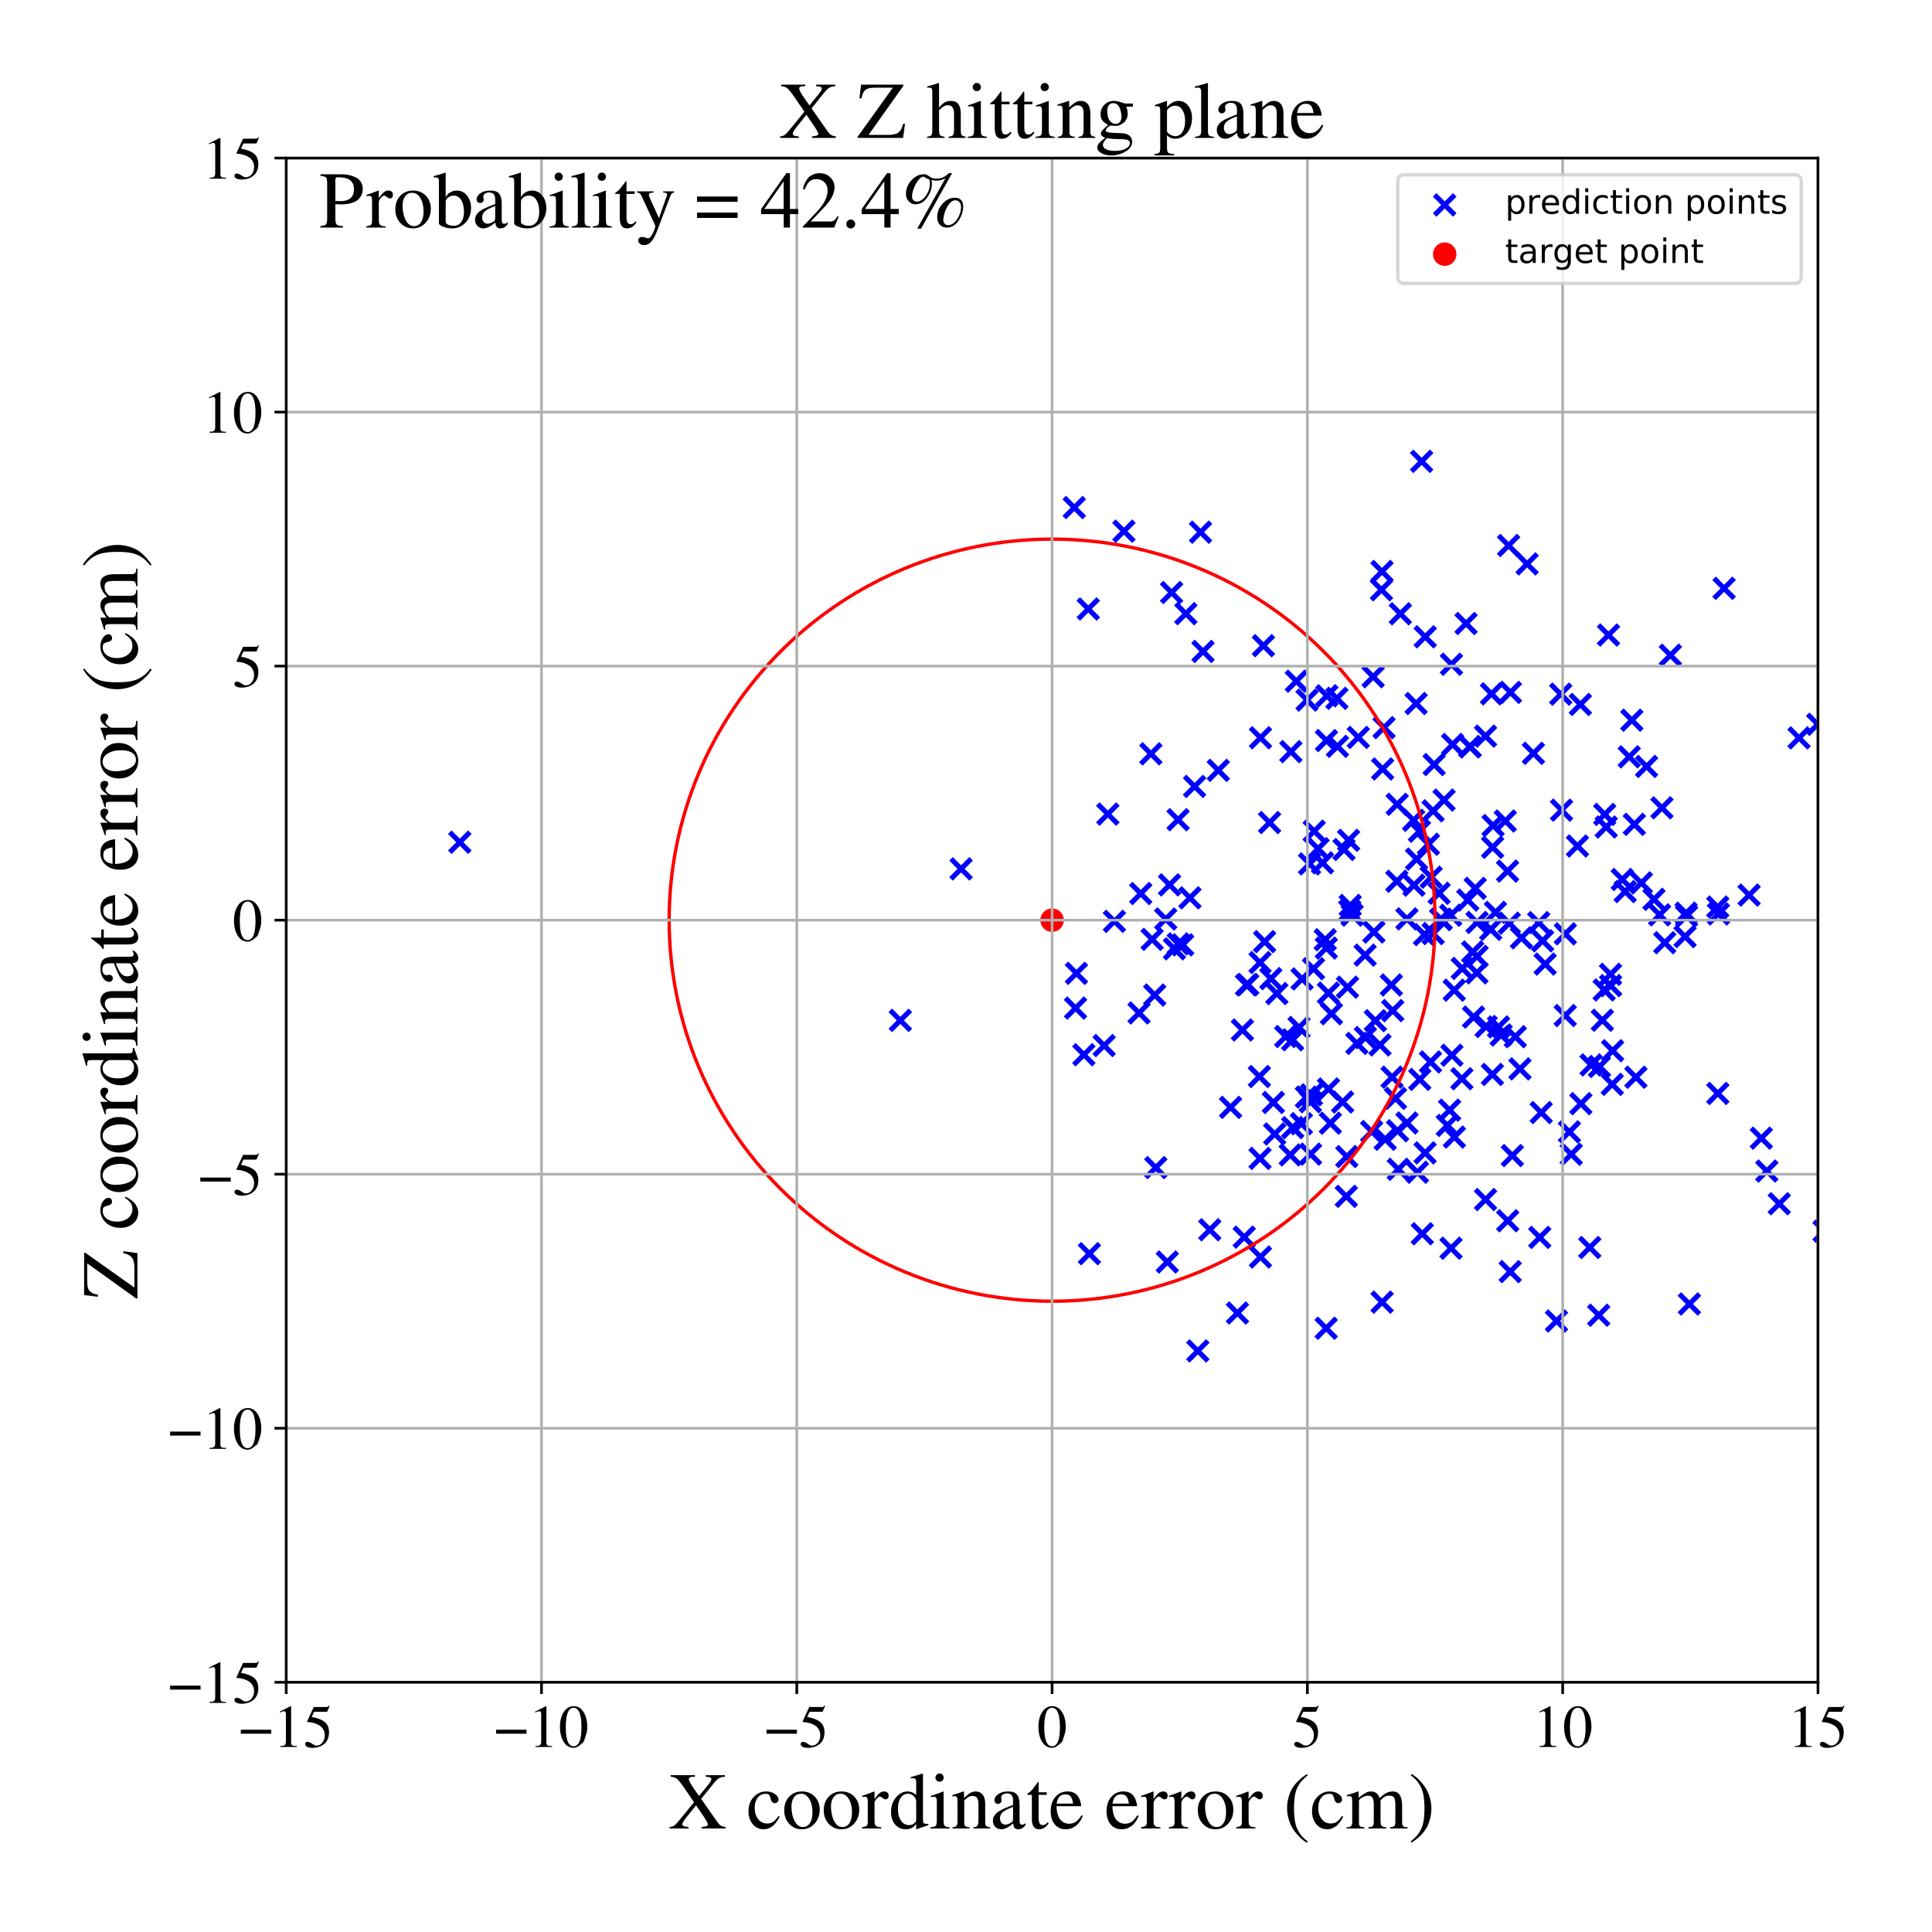 <?xml version="1.0" encoding="utf-8" standalone="no"?>
<!DOCTYPE svg PUBLIC "-//W3C//DTD SVG 1.1//EN"
  "http://www.w3.org/Graphics/SVG/1.1/DTD/svg11.dtd">
<!-- Created with matplotlib (https://matplotlib.org/) -->
<svg height="576pt" version="1.1" viewBox="0 0 576 576" width="576pt" xmlns="http://www.w3.org/2000/svg" xmlns:xlink="http://www.w3.org/1999/xlink">
 <defs>
  <style type="text/css">
*{stroke-linecap:butt;stroke-linejoin:round;}
  </style>
 </defs>
 <g id="figure_1">
  <g id="patch_1">
   <path d="M 0 576 
L 576 576 
L 576 0 
L 0 0 
z
" style="fill:#ffffff;"/>
  </g>
  <g id="axes_1">
   <g id="patch_2">
    <path d="M 85.331 501.548 
L 542 501.548 
L 542 47.121 
L 85.331 47.121 
z
" style="fill:#ffffff;"/>
   </g>
   <g id="PathCollection_1">
    <defs>
     <path d="M -3 3 
L 3 -3 
M -3 -3 
L 3 3 
" id="m425ec0b2c5" style="stroke:#0000ff;stroke-width:1.5;"/>
    </defs>
    <g clip-path="url(#p2bf40ad27d)">
     <use style="fill:#0000ff;stroke:#0000ff;stroke-width:1.5;" x="387.289" xlink:href="#m425ec0b2c5" y="306.311"/>
     <use style="fill:#0000ff;stroke:#0000ff;stroke-width:1.5;" x="431.499" xlink:href="#m425ec0b2c5" y="335.524"/>
     <use style="fill:#0000ff;stroke:#0000ff;stroke-width:1.5;" x="530.466" xlink:href="#m425ec0b2c5" y="358.876"/>
     <use style="fill:#0000ff;stroke:#0000ff;stroke-width:1.5;" x="352.608" xlink:href="#m425ec0b2c5" y="281.694"/>
     <use style="fill:#0000ff;stroke:#0000ff;stroke-width:1.5;" x="366.883" xlink:href="#m425ec0b2c5" y="330.153"/>
     <use style="fill:#0000ff;stroke:#0000ff;stroke-width:1.5;" x="439.325" xlink:href="#m425ec0b2c5" y="303.229"/>
     <use style="fill:#0000ff;stroke:#0000ff;stroke-width:1.5;" x="449.769" xlink:href="#m425ec0b2c5" y="162.633"/>
     <use style="fill:#0000ff;stroke:#0000ff;stroke-width:1.5;" x="412.973" xlink:href="#m425ec0b2c5" y="339.658"/>
     <use style="fill:#0000ff;stroke:#0000ff;stroke-width:1.5;" x="402.071" xlink:href="#m425ec0b2c5" y="250.528"/>
     <use style="fill:#0000ff;stroke:#0000ff;stroke-width:1.5;" x="389.485" xlink:href="#m425ec0b2c5" y="327.071"/>
     <use style="fill:#0000ff;stroke:#0000ff;stroke-width:1.5;" x="422.196" xlink:href="#m425ec0b2c5" y="209.742"/>
     <use style="fill:#0000ff;stroke:#0000ff;stroke-width:1.5;" x="375.669" xlink:href="#m425ec0b2c5" y="286.974"/>
     <use style="fill:#0000ff;stroke:#0000ff;stroke-width:1.5;" x="526.754" xlink:href="#m425ec0b2c5" y="349.135"/>
     <use style="fill:#0000ff;stroke:#0000ff;stroke-width:1.5;" x="416.892" xlink:href="#m425ec0b2c5" y="348.603"/>
     <use style="fill:#0000ff;stroke:#0000ff;stroke-width:1.5;" x="340.1" xlink:href="#m425ec0b2c5" y="266.393"/>
     <use style="fill:#0000ff;stroke:#0000ff;stroke-width:1.5;" x="442.881" xlink:href="#m425ec0b2c5" y="219.467"/>
     <use style="fill:#0000ff;stroke:#0000ff;stroke-width:1.5;" x="344.263" xlink:href="#m425ec0b2c5" y="296.657"/>
     <use style="fill:#0000ff;stroke:#0000ff;stroke-width:1.5;" x="424.91" xlink:href="#m425ec0b2c5" y="189.85"/>
     <use style="fill:#0000ff;stroke:#0000ff;stroke-width:1.5;" x="335.076" xlink:href="#m425ec0b2c5" y="158.37"/>
     <use style="fill:#0000ff;stroke:#0000ff;stroke-width:1.5;" x="402.553" xlink:href="#m425ec0b2c5" y="269.939"/>
     <use style="fill:#0000ff;stroke:#0000ff;stroke-width:1.5;" x="426.683" xlink:href="#m425ec0b2c5" y="261.518"/>
     <use style="fill:#0000ff;stroke:#0000ff;stroke-width:1.5;" x="385.376" xlink:href="#m425ec0b2c5" y="309.997"/>
     <use style="fill:#0000ff;stroke:#0000ff;stroke-width:1.5;" x="376.667" xlink:href="#m425ec0b2c5" y="192.502"/>
     <use style="fill:#0000ff;stroke:#0000ff;stroke-width:1.5;" x="536.369" xlink:href="#m425ec0b2c5" y="219.992"/>
     <use style="fill:#0000ff;stroke:#0000ff;stroke-width:1.5;" x="387.984" xlink:href="#m425ec0b2c5" y="335.015"/>
     <use style="fill:#0000ff;stroke:#0000ff;stroke-width:1.5;" x="477.721" xlink:href="#m425ec0b2c5" y="304.172"/>
     <use style="fill:#0000ff;stroke:#0000ff;stroke-width:1.5;" x="498.004" xlink:href="#m425ec0b2c5" y="195.341"/>
     <use style="fill:#0000ff;stroke:#0000ff;stroke-width:1.5;" x="433.077" xlink:href="#m425ec0b2c5" y="221.94"/>
     <use style="fill:#0000ff;stroke:#0000ff;stroke-width:1.5;" x="512.127" xlink:href="#m425ec0b2c5" y="270.42"/>
     <use style="fill:#0000ff;stroke:#0000ff;stroke-width:1.5;" x="432.497" xlink:href="#m425ec0b2c5" y="272.881"/>
     <use style="fill:#0000ff;stroke:#0000ff;stroke-width:1.5;" x="371.613" xlink:href="#m425ec0b2c5" y="293.641"/>
     <use style="fill:#0000ff;stroke:#0000ff;stroke-width:1.5;" x="444.665" xlink:href="#m425ec0b2c5" y="206.854"/>
     <use style="fill:#0000ff;stroke:#0000ff;stroke-width:1.5;" x="329.191" xlink:href="#m425ec0b2c5" y="311.716"/>
     <use style="fill:#0000ff;stroke:#0000ff;stroke-width:1.5;" x="384.853" xlink:href="#m425ec0b2c5" y="224.091"/>
     <use style="fill:#0000ff;stroke:#0000ff;stroke-width:1.5;" x="429.05" xlink:href="#m425ec0b2c5" y="266.316"/>
     <use style="fill:#0000ff;stroke:#0000ff;stroke-width:1.5;" x="348.017" xlink:href="#m425ec0b2c5" y="376.238"/>
     <use style="fill:#0000ff;stroke:#0000ff;stroke-width:1.5;" x="449.974" xlink:href="#m425ec0b2c5" y="275.237"/>
     <use style="fill:#0000ff;stroke:#0000ff;stroke-width:1.5;" x="384.659" xlink:href="#m425ec0b2c5" y="344.329"/>
     <use style="fill:#0000ff;stroke:#0000ff;stroke-width:1.5;" x="478.873" xlink:href="#m425ec0b2c5" y="246.566"/>
     <use style="fill:#0000ff;stroke:#0000ff;stroke-width:1.5;" x="363.225" xlink:href="#m425ec0b2c5" y="229.671"/>
     <use style="fill:#0000ff;stroke:#0000ff;stroke-width:1.5;" x="416.55" xlink:href="#m425ec0b2c5" y="239.79"/>
     <use style="fill:#0000ff;stroke:#0000ff;stroke-width:1.5;" x="495.48" xlink:href="#m425ec0b2c5" y="240.846"/>
     <use style="fill:#0000ff;stroke:#0000ff;stroke-width:1.5;" x="423.84" xlink:href="#m425ec0b2c5" y="137.541"/>
     <use style="fill:#0000ff;stroke:#0000ff;stroke-width:1.5;" x="551.714" xlink:href="#m425ec0b2c5" y="267.388"/>
     <use style="fill:#0000ff;stroke:#0000ff;stroke-width:1.5;" x="386.483" xlink:href="#m425ec0b2c5" y="203.085"/>
     <use style="fill:#0000ff;stroke:#0000ff;stroke-width:1.5;" x="430.527" xlink:href="#m425ec0b2c5" y="238.541"/>
     <use style="fill:#0000ff;stroke:#0000ff;stroke-width:1.5;" x="380.672" xlink:href="#m425ec0b2c5" y="296.214"/>
     <use style="fill:#0000ff;stroke:#0000ff;stroke-width:1.5;" x="419.482" xlink:href="#m425ec0b2c5" y="334.806"/>
     <use style="fill:#0000ff;stroke:#0000ff;stroke-width:1.5;" x="479.553" xlink:href="#m425ec0b2c5" y="189.321"/>
     <use style="fill:#0000ff;stroke:#0000ff;stroke-width:1.5;" x="412.635" xlink:href="#m425ec0b2c5" y="216.933"/>
     <use style="fill:#0000ff;stroke:#0000ff;stroke-width:1.5;" x="421.557" xlink:href="#m425ec0b2c5" y="263.908"/>
     <use style="fill:#0000ff;stroke:#0000ff;stroke-width:1.5;" x="383.313" xlink:href="#m425ec0b2c5" y="309.025"/>
     <use style="fill:#0000ff;stroke:#0000ff;stroke-width:1.5;" x="392.959" xlink:href="#m425ec0b2c5" y="253.022"/>
     <use style="fill:#0000ff;stroke:#0000ff;stroke-width:1.5;" x="471.311" xlink:href="#m425ec0b2c5" y="329.041"/>
     <use style="fill:#0000ff;stroke:#0000ff;stroke-width:1.5;" x="411.86" xlink:href="#m425ec0b2c5" y="175.831"/>
     <use style="fill:#0000ff;stroke:#0000ff;stroke-width:1.5;" x="347.54" xlink:href="#m425ec0b2c5" y="273.991"/>
     <use style="fill:#0000ff;stroke:#0000ff;stroke-width:1.5;" x="549.568" xlink:href="#m425ec0b2c5" y="309.779"/>
     <use style="fill:#0000ff;stroke:#0000ff;stroke-width:1.5;" x="411.416" xlink:href="#m425ec0b2c5" y="311.545"/>
     <use style="fill:#0000ff;stroke:#0000ff;stroke-width:1.5;" x="480.152" xlink:href="#m425ec0b2c5" y="290.476"/>
     <use style="fill:#0000ff;stroke:#0000ff;stroke-width:1.5;" x="424.038" xlink:href="#m425ec0b2c5" y="367.827"/>
     <use style="fill:#0000ff;stroke:#0000ff;stroke-width:1.5;" x="451.762" xlink:href="#m425ec0b2c5" y="309.071"/>
     <use style="fill:#0000ff;stroke:#0000ff;stroke-width:1.5;" x="553.986" xlink:href="#m425ec0b2c5" y="312.208"/>
     <use style="fill:#0000ff;stroke:#0000ff;stroke-width:1.5;" x="415.031" xlink:href="#m425ec0b2c5" y="321.135"/>
     <use style="fill:#0000ff;stroke:#0000ff;stroke-width:1.5;" x="476.64" xlink:href="#m425ec0b2c5" y="392.112"/>
     <use style="fill:#0000ff;stroke:#0000ff;stroke-width:1.5;" x="487.719" xlink:href="#m425ec0b2c5" y="321.157"/>
     <use style="fill:#0000ff;stroke:#0000ff;stroke-width:1.5;" x="403.137" xlink:href="#m425ec0b2c5" y="272.846"/>
     <use style="fill:#0000ff;stroke:#0000ff;stroke-width:1.5;" x="438.338" xlink:href="#m425ec0b2c5" y="222.65"/>
     <use style="fill:#0000ff;stroke:#0000ff;stroke-width:1.5;" x="368.928" xlink:href="#m425ec0b2c5" y="391.462"/>
     <use style="fill:#0000ff;stroke:#0000ff;stroke-width:1.5;" x="412.217" xlink:href="#m425ec0b2c5" y="229.259"/>
     <use style="fill:#0000ff;stroke:#0000ff;stroke-width:1.5;" x="356.155" xlink:href="#m425ec0b2c5" y="234.469"/>
     <use style="fill:#0000ff;stroke:#0000ff;stroke-width:1.5;" x="525.112" xlink:href="#m425ec0b2c5" y="339.332"/>
     <use style="fill:#0000ff;stroke:#0000ff;stroke-width:1.5;" x="394.296" xlink:href="#m425ec0b2c5" y="257.231"/>
     <use style="fill:#0000ff;stroke:#0000ff;stroke-width:1.5;" x="395.468" xlink:href="#m425ec0b2c5" y="220.793"/>
     <use style="fill:#0000ff;stroke:#0000ff;stroke-width:1.5;" x="419.46" xlink:href="#m425ec0b2c5" y="273.949"/>
     <use style="fill:#0000ff;stroke:#0000ff;stroke-width:1.5;" x="339.592" xlink:href="#m425ec0b2c5" y="301.993"/>
     <use style="fill:#0000ff;stroke:#0000ff;stroke-width:1.5;" x="320.923" xlink:href="#m425ec0b2c5" y="290.185"/>
     <use style="fill:#0000ff;stroke:#0000ff;stroke-width:1.5;" x="409.607" xlink:href="#m425ec0b2c5" y="277.869"/>
     <use style="fill:#0000ff;stroke:#0000ff;stroke-width:1.5;" x="447.551" xlink:href="#m425ec0b2c5" y="308.575"/>
     <use style="fill:#0000ff;stroke:#0000ff;stroke-width:1.5;" x="422.575" xlink:href="#m425ec0b2c5" y="349.485"/>
     <use style="fill:#0000ff;stroke:#0000ff;stroke-width:1.5;" x="423.289" xlink:href="#m425ec0b2c5" y="321.806"/>
     <use style="fill:#0000ff;stroke:#0000ff;stroke-width:1.5;" x="435.835" xlink:href="#m425ec0b2c5" y="321.607"/>
     <use style="fill:#0000ff;stroke:#0000ff;stroke-width:1.5;" x="437.088" xlink:href="#m425ec0b2c5" y="185.887"/>
     <use style="fill:#0000ff;stroke:#0000ff;stroke-width:1.5;" x="458.757" xlink:href="#m425ec0b2c5" y="275.063"/>
     <use style="fill:#0000ff;stroke:#0000ff;stroke-width:1.5;" x="409.382" xlink:href="#m425ec0b2c5" y="201.76"/>
     <use style="fill:#0000ff;stroke:#0000ff;stroke-width:1.5;" x="459.487" xlink:href="#m425ec0b2c5" y="331.694"/>
     <use style="fill:#0000ff;stroke:#0000ff;stroke-width:1.5;" x="448.78" xlink:href="#m425ec0b2c5" y="244.774"/>
     <use style="fill:#0000ff;stroke:#0000ff;stroke-width:1.5;" x="427.569" xlink:href="#m425ec0b2c5" y="227.948"/>
     <use style="fill:#0000ff;stroke:#0000ff;stroke-width:1.5;" x="556.59" xlink:href="#m425ec0b2c5" y="312.779"/>
     <use style="fill:#0000ff;stroke:#0000ff;stroke-width:1.5;" x="395.58" xlink:href="#m425ec0b2c5" y="207.44"/>
     <use style="fill:#0000ff;stroke:#0000ff;stroke-width:1.5;" x="425.868" xlink:href="#m425ec0b2c5" y="251.706"/>
     <use style="fill:#0000ff;stroke:#0000ff;stroke-width:1.5;" x="375.471" xlink:href="#m425ec0b2c5" y="320.948"/>
     <use style="fill:#0000ff;stroke:#0000ff;stroke-width:1.5;" x="391.812" xlink:href="#m425ec0b2c5" y="247.803"/>
     <use style="fill:#0000ff;stroke:#0000ff;stroke-width:1.5;" x="444.941" xlink:href="#m425ec0b2c5" y="320.332"/>
     <use style="fill:#0000ff;stroke:#0000ff;stroke-width:1.5;" x="417.497" xlink:href="#m425ec0b2c5" y="182.993"/>
     <use style="fill:#0000ff;stroke:#0000ff;stroke-width:1.5;" x="480.183" xlink:href="#m425ec0b2c5" y="293.855"/>
     <use style="fill:#0000ff;stroke:#0000ff;stroke-width:1.5;" x="378.878" xlink:href="#m425ec0b2c5" y="291.765"/>
     <use style="fill:#0000ff;stroke:#0000ff;stroke-width:1.5;" x="402.408" xlink:href="#m425ec0b2c5" y="271.55"/>
     <use style="fill:#0000ff;stroke:#0000ff;stroke-width:1.5;" x="410.047" xlink:href="#m425ec0b2c5" y="304.304"/>
     <use style="fill:#0000ff;stroke:#0000ff;stroke-width:1.5;" x="412.02" xlink:href="#m425ec0b2c5" y="170.377"/>
     <use style="fill:#0000ff;stroke:#0000ff;stroke-width:1.5;" x="502.831" xlink:href="#m425ec0b2c5" y="273.092"/>
     <use style="fill:#0000ff;stroke:#0000ff;stroke-width:1.5;" x="398.578" xlink:href="#m425ec0b2c5" y="208.194"/>
     <use style="fill:#0000ff;stroke:#0000ff;stroke-width:1.5;" x="396.06" xlink:href="#m425ec0b2c5" y="296.078"/>
     <use style="fill:#0000ff;stroke:#0000ff;stroke-width:1.5;" x="344.582" xlink:href="#m425ec0b2c5" y="348.105"/>
     <use style="fill:#0000ff;stroke:#0000ff;stroke-width:1.5;" x="370.409" xlink:href="#m425ec0b2c5" y="307.084"/>
     <use style="fill:#0000ff;stroke:#0000ff;stroke-width:1.5;" x="332.249" xlink:href="#m425ec0b2c5" y="274.693"/>
     <use style="fill:#0000ff;stroke:#0000ff;stroke-width:1.5;" x="391.606" xlink:href="#m425ec0b2c5" y="288.809"/>
     <use style="fill:#0000ff;stroke:#0000ff;stroke-width:1.5;" x="496.329" xlink:href="#m425ec0b2c5" y="281.058"/>
     <use style="fill:#0000ff;stroke:#0000ff;stroke-width:1.5;" x="512.14" xlink:href="#m425ec0b2c5" y="325.992"/>
     <use style="fill:#0000ff;stroke:#0000ff;stroke-width:1.5;" x="396.624" xlink:href="#m425ec0b2c5" y="334.862"/>
     <use style="fill:#0000ff;stroke:#0000ff;stroke-width:1.5;" x="286.531" xlink:href="#m425ec0b2c5" y="259.038"/>
     <use style="fill:#0000ff;stroke:#0000ff;stroke-width:1.5;" x="320.658" xlink:href="#m425ec0b2c5" y="300.551"/>
     <use style="fill:#0000ff;stroke:#0000ff;stroke-width:1.5;" x="324.793" xlink:href="#m425ec0b2c5" y="373.767"/>
     <use style="fill:#0000ff;stroke:#0000ff;stroke-width:1.5;" x="357.914" xlink:href="#m425ec0b2c5" y="158.664"/>
     <use style="fill:#0000ff;stroke:#0000ff;stroke-width:1.5;" x="512.325" xlink:href="#m425ec0b2c5" y="272.479"/>
     <use style="fill:#0000ff;stroke:#0000ff;stroke-width:1.5;" x="360.682" xlink:href="#m425ec0b2c5" y="366.636"/>
     <use style="fill:#0000ff;stroke:#0000ff;stroke-width:1.5;" x="400.704" xlink:href="#m425ec0b2c5" y="253.257"/>
     <use style="fill:#0000ff;stroke:#0000ff;stroke-width:1.5;" x="388.203" xlink:href="#m425ec0b2c5" y="291.865"/>
     <use style="fill:#0000ff;stroke:#0000ff;stroke-width:1.5;" x="455.286" xlink:href="#m425ec0b2c5" y="168.124"/>
     <use style="fill:#0000ff;stroke:#0000ff;stroke-width:1.5;" x="395.094" xlink:href="#m425ec0b2c5" y="280.172"/>
     <use style="fill:#0000ff;stroke:#0000ff;stroke-width:1.5;" x="450.889" xlink:href="#m425ec0b2c5" y="344.52"/>
     <use style="fill:#0000ff;stroke:#0000ff;stroke-width:1.5;" x="426.475" xlink:href="#m425ec0b2c5" y="316.605"/>
     <use style="fill:#0000ff;stroke:#0000ff;stroke-width:1.5;" x="467.905" xlink:href="#m425ec0b2c5" y="337.447"/>
     <use style="fill:#0000ff;stroke:#0000ff;stroke-width:1.5;" x="324.455" xlink:href="#m425ec0b2c5" y="181.558"/>
     <use style="fill:#0000ff;stroke:#0000ff;stroke-width:1.5;" x="444.44" xlink:href="#m425ec0b2c5" y="277.065"/>
     <use style="fill:#0000ff;stroke:#0000ff;stroke-width:1.5;" x="396.948" xlink:href="#m425ec0b2c5" y="302.229"/>
     <use style="fill:#0000ff;stroke:#0000ff;stroke-width:1.5;" x="460.666" xlink:href="#m425ec0b2c5" y="287.425"/>
     <use style="fill:#0000ff;stroke:#0000ff;stroke-width:1.5;" x="465.553" xlink:href="#m425ec0b2c5" y="241.536"/>
     <use style="fill:#0000ff;stroke:#0000ff;stroke-width:1.5;" x="396.083" xlink:href="#m425ec0b2c5" y="324.665"/>
     <use style="fill:#0000ff;stroke:#0000ff;stroke-width:1.5;" x="404.534" xlink:href="#m425ec0b2c5" y="311.07"/>
     <use style="fill:#0000ff;stroke:#0000ff;stroke-width:1.5;" x="390.732" xlink:href="#m425ec0b2c5" y="344.087"/>
     <use style="fill:#0000ff;stroke:#0000ff;stroke-width:1.5;" x="473.968" xlink:href="#m425ec0b2c5" y="371.925"/>
     <use style="fill:#0000ff;stroke:#0000ff;stroke-width:1.5;" x="375.786" xlink:href="#m425ec0b2c5" y="374.756"/>
     <use style="fill:#0000ff;stroke:#0000ff;stroke-width:1.5;" x="395.421" xlink:href="#m425ec0b2c5" y="282.647"/>
     <use style="fill:#0000ff;stroke:#0000ff;stroke-width:1.5;" x="137.092" xlink:href="#m425ec0b2c5" y="251.099"/>
     <use style="fill:#0000ff;stroke:#0000ff;stroke-width:1.5;" x="487.258" xlink:href="#m425ec0b2c5" y="245.768"/>
     <use style="fill:#0000ff;stroke:#0000ff;stroke-width:1.5;" x="465.311" xlink:href="#m425ec0b2c5" y="206.955"/>
     <use style="fill:#0000ff;stroke:#0000ff;stroke-width:1.5;" x="432.604" xlink:href="#m425ec0b2c5" y="372.134"/>
     <use style="fill:#0000ff;stroke:#0000ff;stroke-width:1.5;" x="390.42" xlink:href="#m425ec0b2c5" y="257.558"/>
     <use style="fill:#0000ff;stroke:#0000ff;stroke-width:1.5;" x="443.066" xlink:href="#m425ec0b2c5" y="306.041"/>
     <use style="fill:#0000ff;stroke:#0000ff;stroke-width:1.5;" x="521.473" xlink:href="#m425ec0b2c5" y="266.86"/>
     <use style="fill:#0000ff;stroke:#0000ff;stroke-width:1.5;" x="449.456" xlink:href="#m425ec0b2c5" y="259.711"/>
     <use style="fill:#0000ff;stroke:#0000ff;stroke-width:1.5;" x="446.769" xlink:href="#m425ec0b2c5" y="306.169"/>
     <use style="fill:#0000ff;stroke:#0000ff;stroke-width:1.5;" x="421.452" xlink:href="#m425ec0b2c5" y="244.557"/>
     <use style="fill:#0000ff;stroke:#0000ff;stroke-width:1.5;" x="468.436" xlink:href="#m425ec0b2c5" y="344.125"/>
     <use style="fill:#0000ff;stroke:#0000ff;stroke-width:1.5;" x="424.868" xlink:href="#m425ec0b2c5" y="343.715"/>
     <use style="fill:#0000ff;stroke:#0000ff;stroke-width:1.5;" x="349.293" xlink:href="#m425ec0b2c5" y="176.66"/>
     <use style="fill:#0000ff;stroke:#0000ff;stroke-width:1.5;" x="401.534" xlink:href="#m425ec0b2c5" y="344.807"/>
     <use style="fill:#0000ff;stroke:#0000ff;stroke-width:1.5;" x="440.366" xlink:href="#m425ec0b2c5" y="275.006"/>
     <use style="fill:#0000ff;stroke:#0000ff;stroke-width:1.5;" x="398.736" xlink:href="#m425ec0b2c5" y="222.506"/>
     <use style="fill:#0000ff;stroke:#0000ff;stroke-width:1.5;" x="412.053" xlink:href="#m425ec0b2c5" y="388.217"/>
     <use style="fill:#0000ff;stroke:#0000ff;stroke-width:1.5;" x="485.729" xlink:href="#m425ec0b2c5" y="225.638"/>
     <use style="fill:#0000ff;stroke:#0000ff;stroke-width:1.5;" x="407.074" xlink:href="#m425ec0b2c5" y="309.322"/>
     <use style="fill:#0000ff;stroke:#0000ff;stroke-width:1.5;" x="380.034" xlink:href="#m425ec0b2c5" y="338.078"/>
     <use style="fill:#0000ff;stroke:#0000ff;stroke-width:1.5;" x="424.706" xlink:href="#m425ec0b2c5" y="278.64"/>
     <use style="fill:#0000ff;stroke:#0000ff;stroke-width:1.5;" x="414.809" xlink:href="#m425ec0b2c5" y="293.653"/>
     <use style="fill:#0000ff;stroke:#0000ff;stroke-width:1.5;" x="445.851" xlink:href="#m425ec0b2c5" y="272.004"/>
     <use style="fill:#0000ff;stroke:#0000ff;stroke-width:1.5;" x="408.944" xlink:href="#m425ec0b2c5" y="337.355"/>
     <use style="fill:#0000ff;stroke:#0000ff;stroke-width:1.5;" x="438.174" xlink:href="#m425ec0b2c5" y="222.603"/>
     <use style="fill:#0000ff;stroke:#0000ff;stroke-width:1.5;" x="401.383" xlink:href="#m425ec0b2c5" y="356.674"/>
     <use style="fill:#0000ff;stroke:#0000ff;stroke-width:1.5;" x="437.601" xlink:href="#m425ec0b2c5" y="268.348"/>
     <use style="fill:#0000ff;stroke:#0000ff;stroke-width:1.5;" x="466.681" xlink:href="#m425ec0b2c5" y="278.416"/>
     <use style="fill:#0000ff;stroke:#0000ff;stroke-width:1.5;" x="433.56" xlink:href="#m425ec0b2c5" y="295.204"/>
     <use style="fill:#0000ff;stroke:#0000ff;stroke-width:1.5;" x="476.855" xlink:href="#m425ec0b2c5" y="317.969"/>
     <use style="fill:#0000ff;stroke:#0000ff;stroke-width:1.5;" x="401.744" xlink:href="#m425ec0b2c5" y="294.314"/>
     <use style="fill:#0000ff;stroke:#0000ff;stroke-width:1.5;" x="395.386" xlink:href="#m425ec0b2c5" y="395.994"/>
     <use style="fill:#0000ff;stroke:#0000ff;stroke-width:1.5;" x="449.507" xlink:href="#m425ec0b2c5" y="363.952"/>
     <use style="fill:#0000ff;stroke:#0000ff;stroke-width:1.5;" x="400.291" xlink:href="#m425ec0b2c5" y="328.543"/>
     <use style="fill:#0000ff;stroke:#0000ff;stroke-width:1.5;" x="442.891" xlink:href="#m425ec0b2c5" y="357.627"/>
     <use style="fill:#0000ff;stroke:#0000ff;stroke-width:1.5;" x="445.001" xlink:href="#m425ec0b2c5" y="252.612"/>
     <use style="fill:#0000ff;stroke:#0000ff;stroke-width:1.5;" x="427.255" xlink:href="#m425ec0b2c5" y="241.744"/>
     <use style="fill:#0000ff;stroke:#0000ff;stroke-width:1.5;" x="432.731" xlink:href="#m425ec0b2c5" y="198.037"/>
     <use style="fill:#0000ff;stroke:#0000ff;stroke-width:1.5;" x="466.65" xlink:href="#m425ec0b2c5" y="302.766"/>
     <use style="fill:#0000ff;stroke:#0000ff;stroke-width:1.5;" x="450.248" xlink:href="#m425ec0b2c5" y="379.119"/>
     <use style="fill:#0000ff;stroke:#0000ff;stroke-width:1.5;" x="439.811" xlink:href="#m425ec0b2c5" y="264.844"/>
     <use style="fill:#0000ff;stroke:#0000ff;stroke-width:1.5;" x="490.901" xlink:href="#m425ec0b2c5" y="228.504"/>
     <use style="fill:#0000ff;stroke:#0000ff;stroke-width:1.5;" x="478.261" xlink:href="#m425ec0b2c5" y="295.138"/>
     <use style="fill:#0000ff;stroke:#0000ff;stroke-width:1.5;" x="435.955" xlink:href="#m425ec0b2c5" y="288.719"/>
     <use style="fill:#0000ff;stroke:#0000ff;stroke-width:1.5;" x="478.424" xlink:href="#m425ec0b2c5" y="242.801"/>
     <use style="fill:#0000ff;stroke:#0000ff;stroke-width:1.5;" x="370.95" xlink:href="#m425ec0b2c5" y="368.832"/>
     <use style="fill:#0000ff;stroke:#0000ff;stroke-width:1.5;" x="377.034" xlink:href="#m425ec0b2c5" y="280.733"/>
     <use style="fill:#0000ff;stroke:#0000ff;stroke-width:1.5;" x="385.399" xlink:href="#m425ec0b2c5" y="336.175"/>
     <use style="fill:#0000ff;stroke:#0000ff;stroke-width:1.5;" x="453.601" xlink:href="#m425ec0b2c5" y="279.598"/>
     <use style="fill:#0000ff;stroke:#0000ff;stroke-width:1.5;" x="432.176" xlink:href="#m425ec0b2c5" y="330.969"/>
     <use style="fill:#0000ff;stroke:#0000ff;stroke-width:1.5;" x="371.995" xlink:href="#m425ec0b2c5" y="293.518"/>
     <use style="fill:#0000ff;stroke:#0000ff;stroke-width:1.5;" x="450.307" xlink:href="#m425ec0b2c5" y="206.42"/>
     <use style="fill:#0000ff;stroke:#0000ff;stroke-width:1.5;" x="459.056" xlink:href="#m425ec0b2c5" y="368.913"/>
     <use style="fill:#0000ff;stroke:#0000ff;stroke-width:1.5;" x="379.637" xlink:href="#m425ec0b2c5" y="328.685"/>
     <use style="fill:#0000ff;stroke:#0000ff;stroke-width:1.5;" x="494.791" xlink:href="#m425ec0b2c5" y="272.751"/>
     <use style="fill:#0000ff;stroke:#0000ff;stroke-width:1.5;" x="440.367" xlink:href="#m425ec0b2c5" y="285.13"/>
     <use style="fill:#0000ff;stroke:#0000ff;stroke-width:1.5;" x="404.955" xlink:href="#m425ec0b2c5" y="219.851"/>
     <use style="fill:#0000ff;stroke:#0000ff;stroke-width:1.5;" x="502.375" xlink:href="#m425ec0b2c5" y="279.228"/>
     <use style="fill:#0000ff;stroke:#0000ff;stroke-width:1.5;" x="480.779" xlink:href="#m425ec0b2c5" y="313.267"/>
     <use style="fill:#0000ff;stroke:#0000ff;stroke-width:1.5;" x="480.669" xlink:href="#m425ec0b2c5" y="323.286"/>
     <use style="fill:#0000ff;stroke:#0000ff;stroke-width:1.5;" x="483.653" xlink:href="#m425ec0b2c5" y="262.207"/>
     <use style="fill:#0000ff;stroke:#0000ff;stroke-width:1.5;" x="427.27" xlink:href="#m425ec0b2c5" y="278.333"/>
     <use style="fill:#0000ff;stroke:#0000ff;stroke-width:1.5;" x="423.175" xlink:href="#m425ec0b2c5" y="247.832"/>
     <use style="fill:#0000ff;stroke:#0000ff;stroke-width:1.5;" x="432.869" xlink:href="#m425ec0b2c5" y="314.602"/>
     <use style="fill:#0000ff;stroke:#0000ff;stroke-width:1.5;" x="268.424" xlink:href="#m425ec0b2c5" y="304.217"/>
     <use style="fill:#0000ff;stroke:#0000ff;stroke-width:1.5;" x="416.451" xlink:href="#m425ec0b2c5" y="262.731"/>
     <use style="fill:#0000ff;stroke:#0000ff;stroke-width:1.5;" x="389.682" xlink:href="#m425ec0b2c5" y="208.721"/>
     <use style="fill:#0000ff;stroke:#0000ff;stroke-width:1.5;" x="415.224" xlink:href="#m425ec0b2c5" y="301.308"/>
     <use style="fill:#0000ff;stroke:#0000ff;stroke-width:1.5;" x="459.903" xlink:href="#m425ec0b2c5" y="280.493"/>
     <use style="fill:#0000ff;stroke:#0000ff;stroke-width:1.5;" x="440.31" xlink:href="#m425ec0b2c5" y="290.035"/>
     <use style="fill:#0000ff;stroke:#0000ff;stroke-width:1.5;" x="390.991" xlink:href="#m425ec0b2c5" y="326.424"/>
     <use style="fill:#0000ff;stroke:#0000ff;stroke-width:1.5;" x="471.161" xlink:href="#m425ec0b2c5" y="210.023"/>
     <use style="fill:#0000ff;stroke:#0000ff;stroke-width:1.5;" x="350.15" xlink:href="#m425ec0b2c5" y="282.877"/>
     <use style="fill:#0000ff;stroke:#0000ff;stroke-width:1.5;" x="493.107" xlink:href="#m425ec0b2c5" y="268.126"/>
     <use style="fill:#0000ff;stroke:#0000ff;stroke-width:1.5;" x="358.665" xlink:href="#m425ec0b2c5" y="194.219"/>
     <use style="fill:#0000ff;stroke:#0000ff;stroke-width:1.5;" x="503.673" xlink:href="#m425ec0b2c5" y="388.768"/>
     <use style="fill:#0000ff;stroke:#0000ff;stroke-width:1.5;" x="429.704" xlink:href="#m425ec0b2c5" y="274.096"/>
     <use style="fill:#0000ff;stroke:#0000ff;stroke-width:1.5;" x="486.512" xlink:href="#m425ec0b2c5" y="214.713"/>
     <use style="fill:#0000ff;stroke:#0000ff;stroke-width:1.5;" x="354.764" xlink:href="#m425ec0b2c5" y="267.683"/>
     <use style="fill:#0000ff;stroke:#0000ff;stroke-width:1.5;" x="351.288" xlink:href="#m425ec0b2c5" y="281.403"/>
     <use style="fill:#0000ff;stroke:#0000ff;stroke-width:1.5;" x="474.357" xlink:href="#m425ec0b2c5" y="317.489"/>
     <use style="fill:#0000ff;stroke:#0000ff;stroke-width:1.5;" x="330.284" xlink:href="#m425ec0b2c5" y="242.705"/>
     <use style="fill:#0000ff;stroke:#0000ff;stroke-width:1.5;" x="375.796" xlink:href="#m425ec0b2c5" y="219.95"/>
     <use style="fill:#0000ff;stroke:#0000ff;stroke-width:1.5;" x="489.346" xlink:href="#m425ec0b2c5" y="263.225"/>
     <use style="fill:#0000ff;stroke:#0000ff;stroke-width:1.5;" x="445.137" xlink:href="#m425ec0b2c5" y="246.125"/>
     <use style="fill:#0000ff;stroke:#0000ff;stroke-width:1.5;" x="378.507" xlink:href="#m425ec0b2c5" y="245.23"/>
     <use style="fill:#0000ff;stroke:#0000ff;stroke-width:1.5;" x="422.34" xlink:href="#m425ec0b2c5" y="256.127"/>
     <use style="fill:#0000ff;stroke:#0000ff;stroke-width:1.5;" x="353.551" xlink:href="#m425ec0b2c5" y="182.956"/>
     <use style="fill:#0000ff;stroke:#0000ff;stroke-width:1.5;" x="357.111" xlink:href="#m425ec0b2c5" y="402.759"/>
     <use style="fill:#0000ff;stroke:#0000ff;stroke-width:1.5;" x="351.234" xlink:href="#m425ec0b2c5" y="244.383"/>
     <use style="fill:#0000ff;stroke:#0000ff;stroke-width:1.5;" x="457.166" xlink:href="#m425ec0b2c5" y="224.594"/>
     <use style="fill:#0000ff;stroke:#0000ff;stroke-width:1.5;" x="343.494" xlink:href="#m425ec0b2c5" y="280.052"/>
     <use style="fill:#0000ff;stroke:#0000ff;stroke-width:1.5;" x="320.282" xlink:href="#m425ec0b2c5" y="151.321"/>
     <use style="fill:#0000ff;stroke:#0000ff;stroke-width:1.5;" x="453.156" xlink:href="#m425ec0b2c5" y="318.677"/>
     <use style="fill:#0000ff;stroke:#0000ff;stroke-width:1.5;" x="406.991" xlink:href="#m425ec0b2c5" y="284.758"/>
     <use style="fill:#0000ff;stroke:#0000ff;stroke-width:1.5;" x="543.817" xlink:href="#m425ec0b2c5" y="367.044"/>
     <use style="fill:#0000ff;stroke:#0000ff;stroke-width:1.5;" x="429.516" xlink:href="#m425ec0b2c5" y="274.109"/>
     <use style="fill:#0000ff;stroke:#0000ff;stroke-width:1.5;" x="323.14" xlink:href="#m425ec0b2c5" y="314.449"/>
     <use style="fill:#0000ff;stroke:#0000ff;stroke-width:1.5;" x="514.015" xlink:href="#m425ec0b2c5" y="175.399"/>
     <use style="fill:#0000ff;stroke:#0000ff;stroke-width:1.5;" x="416.667" xlink:href="#m425ec0b2c5" y="337.122"/>
     <use style="fill:#0000ff;stroke:#0000ff;stroke-width:1.5;" x="375.662" xlink:href="#m425ec0b2c5" y="345.361"/>
     <use style="fill:#0000ff;stroke:#0000ff;stroke-width:1.5;" x="470.294" xlink:href="#m425ec0b2c5" y="252.225"/>
     <use style="fill:#0000ff;stroke:#0000ff;stroke-width:1.5;" x="433.598" xlink:href="#m425ec0b2c5" y="339.001"/>
     <use style="fill:#0000ff;stroke:#0000ff;stroke-width:1.5;" x="464.042" xlink:href="#m425ec0b2c5" y="393.84"/>
     <use style="fill:#0000ff;stroke:#0000ff;stroke-width:1.5;" x="416.046" xlink:href="#m425ec0b2c5" y="327.455"/>
     <use style="fill:#0000ff;stroke:#0000ff;stroke-width:1.5;" x="484.525" xlink:href="#m425ec0b2c5" y="265.808"/>
     <use style="fill:#0000ff;stroke:#0000ff;stroke-width:1.5;" x="502.674" xlink:href="#m425ec0b2c5" y="272.255"/>
     <use style="fill:#0000ff;stroke:#0000ff;stroke-width:1.5;" x="390.658" xlink:href="#m425ec0b2c5" y="328.46"/>
     <use style="fill:#0000ff;stroke:#0000ff;stroke-width:1.5;" x="348.685" xlink:href="#m425ec0b2c5" y="263.814"/>
     <use style="fill:#0000ff;stroke:#0000ff;stroke-width:1.5;" x="439.054" xlink:href="#m425ec0b2c5" y="283.818"/>
     <use style="fill:#0000ff;stroke:#0000ff;stroke-width:1.5;" x="541.927" xlink:href="#m425ec0b2c5" y="215.937"/>
     <use style="fill:#0000ff;stroke:#0000ff;stroke-width:1.5;" x="343.115" xlink:href="#m425ec0b2c5" y="224.746"/>
    </g>
   </g>
   <g id="PathCollection_2">
    <defs>
     <path d="M 0 3 
C 0.796 3 1.559 2.684 2.121 2.121 
C 2.684 1.559 3 0.796 3 0 
C 3 -0.796 2.684 -1.559 2.121 -2.121 
C 1.559 -2.684 0.796 -3 0 -3 
C -0.796 -3 -1.559 -2.684 -2.121 -2.121 
C -2.684 -1.559 -3 -0.796 -3 0 
C -3 0.796 -2.684 1.559 -2.121 2.121 
C -1.559 2.684 -0.796 3 0 3 
z
" id="m559006acb3" style="stroke:#ff0000;"/>
    </defs>
    <g clip-path="url(#p2bf40ad27d)">
     <use style="fill:#ff0000;stroke:#ff0000;" x="313.666" xlink:href="#m559006acb3" y="274.334"/>
    </g>
   </g>
   <g id="patch_3">
    <path clip-path="url(#p2bf40ad27d)" d="M 313.666 387.941 
C 343.943 387.941 372.985 375.971 394.394 354.666 
C 415.803 333.362 427.833 304.463 427.833 274.334 
C 427.833 244.206 415.803 215.307 394.394 194.002 
C 372.985 172.698 343.943 160.728 313.666 160.728 
C 283.388 160.728 254.347 172.698 232.937 194.002 
C 211.528 215.307 199.498 244.206 199.498 274.334 
C 199.498 304.463 211.528 333.362 232.937 354.666 
C 254.347 375.971 283.388 387.941 313.666 387.941 
z
" style="fill:none;stroke:#ff0000;stroke-linejoin:miter;"/>
   </g>
   <g id="matplotlib.axis_1">
    <g id="xtick_1">
     <g id="line2d_1">
      <path clip-path="url(#p2bf40ad27d)" d="M 85.331 501.548 
L 85.331 47.121 
" style="fill:none;stroke:#b0b0b0;stroke-linecap:square;stroke-width:0.8;"/>
     </g>
     <g id="line2d_2">
      <defs>
       <path d="M 0 0 
L 0 3.5 
" id="mca3b86065f" style="stroke:#000000;stroke-width:0.8;"/>
      </defs>
      <g>
       <use style="stroke:#000000;stroke-width:0.8;" x="85.331" xlink:href="#mca3b86065f" y="501.548"/>
      </g>
     </g>
     <g id="text_1">
      <!-- −15 -->
      <defs>
       <path d="M 3 22 
L 3 28.594 
L 53.406 28.594 
L 53.406 22 
z
" id="FreeSerif-8722"/>
       <path d="M 18.297 59.297 
Q 16.5 59.297 11.094 57.094 
L 11.094 58.5 
L 29.094 67.594 
L 29.906 67.406 
L 29.906 7.406 
Q 29.906 3.797 31.703 2.688 
Q 33.5 1.594 39.406 1.5 
L 39.406 0 
L 11.797 0 
L 11.797 1.5 
Q 17.406 1.703 19.344 3.141 
Q 21.297 4.594 21.297 9.297 
L 21.297 54.594 
Q 21.297 59.297 18.297 59.297 
z
" id="FreeSerif-49"/>
       <path d="M 35.703 19.406 
Q 35.703 24.703 33.344 28.797 
Q 31 32.906 27.641 35.156 
Q 24.297 37.406 20.141 38.844 
Q 16 40.297 12.953 40.75 
Q 9.906 41.203 7.594 41.203 
Q 6.406 41.203 6.406 42 
Q 6.406 42.297 6.5 42.5 
L 17.406 66.203 
L 38.297 66.203 
Q 39.906 66.203 40.844 66.703 
Q 41.797 67.203 42.906 68.797 
L 43.797 68.094 
L 40 59.203 
Q 39.594 58.297 37.703 58.297 
L 18.094 58.297 
L 13.906 49.797 
Q 28.5 47.203 35.594 41.344 
Q 42.703 35.5 42.703 24.203 
Q 42.703 18.297 40.844 13.688 
Q 39 9.094 36.141 6.297 
Q 33.297 3.5 29.547 1.703 
Q 25.797 -0.094 22.344 -0.75 
Q 18.906 -1.406 15.406 -1.406 
Q 9.797 -1.406 6.5 0.25 
Q 3.203 1.906 3.203 4.797 
Q 3.203 8.5 7.5 8.5 
Q 10.297 8.5 14.75 5.391 
Q 19.203 2.297 21.797 2.297 
Q 27.703 2.297 31.703 7.25 
Q 35.703 12.203 35.703 19.406 
z
" id="FreeSerif-53"/>
      </defs>
      <g transform="translate(71.255 520.841)scale(0.18 -0.18)">
       <use xlink:href="#FreeSerif-8722"/>
       <use x="56.4" xlink:href="#FreeSerif-49"/>
       <use x="106.4" xlink:href="#FreeSerif-53"/>
      </g>
     </g>
    </g>
    <g id="xtick_2">
     <g id="line2d_3">
      <path clip-path="url(#p2bf40ad27d)" d="M 161.443 501.548 
L 161.443 47.121 
" style="fill:none;stroke:#b0b0b0;stroke-linecap:square;stroke-width:0.8;"/>
     </g>
     <g id="line2d_4">
      <g>
       <use style="stroke:#000000;stroke-width:0.8;" x="161.443" xlink:href="#mca3b86065f" y="501.548"/>
      </g>
     </g>
     <g id="text_2">
      <!-- −10 -->
      <defs>
       <path d="M 47.594 17.797 
Q 35.203 -1.406 25 -1.406 
Q 14.797 -1.406 8.594 8.391 
Q 2.406 18.203 2.406 33.594 
Q 2.406 48.094 8.594 57.844 
Q 14.797 67.594 25.406 67.594 
Q 35.203 67.594 41.391 58 
Q 47.594 48.406 47.594 33 
Q 47.594 17.797 35.203 -1.406 
z
M 25.094 65 
Q 12 65 12 32.703 
Q 12 1.203 25 1.203 
Q 38 1.203 38 32.797 
Q 38 48.5 34.703 56.75 
Q 31.406 65 25.094 65 
z
" id="FreeSerif-48"/>
      </defs>
      <g transform="translate(147.366 520.841)scale(0.18 -0.18)">
       <use xlink:href="#FreeSerif-8722"/>
       <use x="56.4" xlink:href="#FreeSerif-49"/>
       <use x="106.4" xlink:href="#FreeSerif-48"/>
      </g>
     </g>
    </g>
    <g id="xtick_3">
     <g id="line2d_5">
      <path clip-path="url(#p2bf40ad27d)" d="M 237.554 501.548 
L 237.554 47.121 
" style="fill:none;stroke:#b0b0b0;stroke-linecap:square;stroke-width:0.8;"/>
     </g>
     <g id="line2d_6">
      <g>
       <use style="stroke:#000000;stroke-width:0.8;" x="237.554" xlink:href="#mca3b86065f" y="501.548"/>
      </g>
     </g>
     <g id="text_3">
      <!-- −5 -->
      <g transform="translate(227.978 520.841)scale(0.18 -0.18)">
       <use xlink:href="#FreeSerif-8722"/>
       <use x="56.4" xlink:href="#FreeSerif-53"/>
      </g>
     </g>
    </g>
    <g id="xtick_4">
     <g id="line2d_7">
      <path clip-path="url(#p2bf40ad27d)" d="M 313.666 501.548 
L 313.666 47.121 
" style="fill:none;stroke:#b0b0b0;stroke-linecap:square;stroke-width:0.8;"/>
     </g>
     <g id="line2d_8">
      <g>
       <use style="stroke:#000000;stroke-width:0.8;" x="313.666" xlink:href="#mca3b86065f" y="501.548"/>
      </g>
     </g>
     <g id="text_4">
      <!-- 0 -->
      <g transform="translate(309.166 520.841)scale(0.18 -0.18)">
       <use xlink:href="#FreeSerif-48"/>
      </g>
     </g>
    </g>
    <g id="xtick_5">
     <g id="line2d_9">
      <path clip-path="url(#p2bf40ad27d)" d="M 389.777 501.548 
L 389.777 47.121 
" style="fill:none;stroke:#b0b0b0;stroke-linecap:square;stroke-width:0.8;"/>
     </g>
     <g id="line2d_10">
      <g>
       <use style="stroke:#000000;stroke-width:0.8;" x="389.777" xlink:href="#mca3b86065f" y="501.548"/>
      </g>
     </g>
     <g id="text_5">
      <!-- 5 -->
      <g transform="translate(385.277 520.841)scale(0.18 -0.18)">
       <use xlink:href="#FreeSerif-53"/>
      </g>
     </g>
    </g>
    <g id="xtick_6">
     <g id="line2d_11">
      <path clip-path="url(#p2bf40ad27d)" d="M 465.889 501.548 
L 465.889 47.121 
" style="fill:none;stroke:#b0b0b0;stroke-linecap:square;stroke-width:0.8;"/>
     </g>
     <g id="line2d_12">
      <g>
       <use style="stroke:#000000;stroke-width:0.8;" x="465.889" xlink:href="#mca3b86065f" y="501.548"/>
      </g>
     </g>
     <g id="text_6">
      <!-- 10 -->
      <g transform="translate(456.889 520.841)scale(0.18 -0.18)">
       <use xlink:href="#FreeSerif-49"/>
       <use x="50" xlink:href="#FreeSerif-48"/>
      </g>
     </g>
    </g>
    <g id="xtick_7">
     <g id="line2d_13">
      <path clip-path="url(#p2bf40ad27d)" d="M 542 501.548 
L 542 47.121 
" style="fill:none;stroke:#b0b0b0;stroke-linecap:square;stroke-width:0.8;"/>
     </g>
     <g id="line2d_14">
      <g>
       <use style="stroke:#000000;stroke-width:0.8;" x="542" xlink:href="#mca3b86065f" y="501.548"/>
      </g>
     </g>
     <g id="text_7">
      <!-- 15 -->
      <g transform="translate(533 520.841)scale(0.18 -0.18)">
       <use xlink:href="#FreeSerif-49"/>
       <use x="50" xlink:href="#FreeSerif-53"/>
      </g>
     </g>
    </g>
    <g id="text_8">
     <!-- X coordinate error (cm) -->
     <defs>
      <path d="M 69.594 66.203 
L 69.594 64.297 
Q 64.703 64 62.047 62.344 
Q 59.406 60.703 54.703 54.906 
L 40.094 36.703 
L 59.297 9.297 
Q 62.297 5 64.297 3.703 
Q 66.297 2.406 70.406 1.906 
L 70.406 0 
L 40.703 0 
L 40.703 1.906 
Q 44.797 2.297 46.594 2.938 
Q 48.406 3.594 48.406 5 
Q 48.406 7.203 43.297 14.797 
L 33.797 28.797 
L 21.906 14 
Q 16.703 7.5 16.703 5.406 
Q 16.703 3.703 18.297 2.953 
Q 19.906 2.203 24.297 1.906 
L 24.297 0 
L 1 0 
L 1 1.906 
Q 4.906 2.203 7 3.797 
Q 9.094 5.406 15.5 13.297 
L 31.203 32.594 
L 20.297 48.594 
Q 13.297 58.906 10.25 61.5 
Q 7.203 64.094 2.203 64.297 
L 2.203 66.203 
L 32.406 66.203 
L 32.406 64.297 
L 29.594 64.203 
Q 24.797 64.094 24.797 61.297 
Q 24.797 58.094 33.297 46.297 
L 37.5 40.406 
L 48.797 54.203 
Q 52.797 59.203 52.797 61.094 
Q 52.797 62.797 51.344 63.438 
Q 49.906 64.094 45.797 64.297 
L 45.797 66.203 
z
" id="FreeSerif-88"/>
      <path id="FreeSerif-32"/>
      <path d="M 2.5 21.297 
Q 2.5 32.406 9.047 39.203 
Q 15.594 46 24.406 46 
Q 30.703 46 35.25 42.953 
Q 39.797 39.906 39.797 35.703 
Q 39.797 34 38.391 32.75 
Q 37 31.5 35 31.5 
Q 31.594 31.5 30.297 36.094 
L 29.703 38.297 
Q 28.906 41.094 27.703 42.094 
Q 26.5 43.094 23.797 43.094 
Q 17.703 43.094 13.953 38.25 
Q 10.203 33.406 10.203 25.703 
Q 10.203 17.094 14.547 11.641 
Q 18.906 6.203 25.703 6.203 
Q 30 6.203 33.094 8.25 
Q 36.203 10.297 39.797 15.594 
L 41.203 14.703 
Q 40.203 12.703 39.453 11.391 
Q 38.703 10.094 36.75 7.5 
Q 34.797 4.906 32.891 3.297 
Q 31 1.703 27.891 0.344 
Q 24.797 -1 21.5 -1 
Q 13.203 -1 7.844 5.25 
Q 2.5 11.5 2.5 21.297 
z
" id="FreeSerif-99"/>
      <path d="M 24.594 46 
Q 34.203 46 40.391 39.594 
Q 46.594 33.203 46.594 23.406 
Q 46.594 13 40.188 6 
Q 33.797 -1 24.391 -1 
Q 15 -1 8.75 5.75 
Q 2.5 12.5 2.5 22.594 
Q 2.5 32.906 8.641 39.453 
Q 14.797 46 24.594 46 
z
M 11.5 27.5 
Q 11.5 16.797 15.391 9.297 
Q 19.297 1.797 25.594 1.797 
Q 31.203 1.797 34.391 6.594 
Q 37.594 11.406 37.594 19.906 
Q 37.594 30.203 33.594 36.703 
Q 29.594 43.203 23.297 43.203 
Q 18 43.203 14.75 38.891 
Q 11.5 34.594 11.5 27.5 
z
" id="FreeSerif-111"/>
      <path d="M 30.094 36.203 
Q 28.594 36.203 26.391 37.953 
Q 24.203 39.703 23.5 39.703 
Q 21.5 39.703 19 36.797 
Q 16.5 33.906 16.5 31.5 
L 16.5 9 
Q 16.5 4.703 18.203 3.203 
Q 19.906 1.703 25 1.5 
L 25 0 
L 1 0 
L 1 1.5 
Q 5.797 2.406 6.938 3.5 
Q 8.094 4.594 8.094 8.406 
L 8.094 33.406 
Q 8.094 36.703 7.344 38.047 
Q 6.594 39.406 4.703 39.406 
Q 3.094 39.406 1.203 39 
L 1.203 40.594 
Q 9.203 43.203 16 46 
L 16.5 45.797 
L 16.5 36.594 
Q 20.203 41.906 22.797 43.953 
Q 25.406 46 28.5 46 
Q 31.094 46 32.547 44.594 
Q 34 43.203 34 40.703 
Q 34 38.594 32.953 37.391 
Q 31.906 36.203 30.094 36.203 
z
" id="FreeSerif-114"/>
      <path d="M 34.203 -1 
L 33.797 -0.703 
L 33.797 5.703 
Q 29 -1 21 -1 
Q 12.703 -1 7.594 4.953 
Q 2.5 10.906 2.5 20.5 
Q 2.5 31.094 8.594 38.547 
Q 14.703 46 23.297 46 
Q 28.703 46 33.797 41.703 
L 33.797 57.297 
Q 33.797 60.406 32.891 61.406 
Q 32 62.406 29.203 62.406 
Q 27.797 62.406 27 62.297 
L 27 63.906 
Q 36.094 66.297 41.703 68.297 
L 42.203 68.094 
L 42.203 11.406 
Q 42.203 7.906 43.047 6.797 
Q 43.906 5.703 46.594 5.703 
Q 47.094 5.703 48.906 5.797 
L 48.906 4.203 
z
M 24.906 4.203 
Q 28.703 4.203 31.25 6.344 
Q 33.797 8.5 33.797 10.203 
L 33.797 33.203 
Q 33.797 37.203 30.688 40.203 
Q 27.594 43.203 23.594 43.203 
Q 17.906 43.203 14.5 38.094 
Q 11.094 33 11.094 24.5 
Q 11.094 15.297 14.891 9.75 
Q 18.703 4.203 24.906 4.203 
z
" id="FreeSerif-100"/>
      <path d="M 6.203 39.297 
Q 4 39.297 2 39 
L 2 40.5 
Q 9 42.5 17.5 46 
L 17.906 45.703 
L 17.906 10.203 
Q 17.906 4.797 19.156 3.344 
Q 20.406 1.906 25.297 1.5 
L 25.297 0 
L 1.594 0 
L 1.594 1.5 
Q 6.797 1.797 8.141 3.297 
Q 9.5 4.797 9.5 10.203 
L 9.5 33.406 
Q 9.5 36.703 8.75 38 
Q 8 39.297 6.203 39.297 
z
M 12.797 68.297 
Q 15 68.297 16.5 66.797 
Q 18 65.297 18 63.203 
Q 18 61 16.5 59.547 
Q 15 58.094 12.797 58.094 
Q 10.703 58.094 9.25 59.594 
Q 7.797 61.094 7.797 63.188 
Q 7.797 65.297 9.297 66.797 
Q 10.797 68.297 12.797 68.297 
z
" id="FreeSerif-105"/>
      <path d="M 1 39.797 
L 1 41.5 
Q 8.406 43.703 14.797 46 
L 15.5 45.797 
L 15.5 37.906 
Q 20.594 42.703 23.547 44.344 
Q 26.5 46 30 46 
Q 35.5 46 38.641 42.047 
Q 41.797 38.094 41.797 31 
L 41.797 8.094 
Q 41.797 4.406 43 3.156 
Q 44.203 1.906 47.906 1.5 
L 47.906 0 
L 27.094 0 
L 27.094 1.5 
Q 30.906 1.797 32.156 3.5 
Q 33.406 5.203 33.406 9.906 
L 33.406 30.797 
Q 33.406 40.5 26.094 40.5 
Q 23.594 40.5 21.5 39.344 
Q 19.406 38.203 15.797 34.797 
L 15.797 6.703 
Q 15.797 4 17.188 2.891 
Q 18.594 1.797 22.406 1.5 
L 22.406 0 
L 1.203 0 
L 1.203 1.5 
Q 5 1.797 6.203 3.25 
Q 7.406 4.703 7.406 9 
L 7.406 33.797 
Q 7.406 37.5 6.594 38.844 
Q 5.797 40.203 3.703 40.203 
Q 1.797 40.203 1 39.797 
z
" id="FreeSerif-110"/>
      <path d="M 2.5 9.703 
Q 2.5 11.5 2.891 13.047 
Q 3.297 14.594 4.297 15.938 
Q 5.297 17.297 6.188 18.391 
Q 7.094 19.5 8.891 20.641 
Q 10.703 21.797 11.891 22.547 
Q 13.094 23.297 15.547 24.344 
Q 18 25.406 19.297 25.953 
Q 20.594 26.5 23.391 27.594 
Q 26.203 28.703 27.5 29.203 
L 27.5 35.297 
Q 27.5 43.594 19.906 43.594 
Q 16.906 43.594 14.797 42.141 
Q 12.703 40.703 12.703 38.703 
Q 12.703 37.906 12.953 36.5 
Q 13.203 35.094 13.203 34.703 
Q 13.203 33 11.844 31.75 
Q 10.5 30.5 8.703 30.5 
Q 7 30.5 5.703 31.797 
Q 4.406 33.094 4.406 34.797 
Q 4.406 39.5 9.25 42.75 
Q 14.094 46 21.203 46 
Q 29.406 46 32.5 42.047 
Q 35.594 38.094 35.594 30 
L 35.594 10.5 
Q 35.594 7.203 36.25 5.953 
Q 36.906 4.703 38.594 4.703 
Q 40.703 4.703 43 6.594 
L 43 4 
Q 40.406 1.094 38.453 0.047 
Q 36.5 -1 34 -1 
Q 30.906 -1 29.453 0.703 
Q 28 2.406 27.594 6.297 
Q 19 -1 13 -1 
Q 8.406 -1 5.453 2 
Q 2.5 5 2.5 9.703 
z
M 27.5 12.297 
L 27.5 26.797 
Q 18.5 23.5 14.891 20.391 
Q 11.297 17.297 11.297 12.906 
Q 11.297 8.797 13.297 6.797 
Q 15.297 4.797 17.594 4.797 
Q 21 4.797 24.906 7.094 
Q 26.5 8 27 9 
Q 27.5 10 27.5 12.297 
z
" id="FreeSerif-97"/>
      <path d="M 25.906 45 
L 25.906 41.797 
L 15.797 41.797 
L 15.797 13.203 
Q 15.797 8.5 17 6.344 
Q 18.203 4.203 21 4.203 
Q 24.094 4.203 27 7.703 
L 28.297 6.594 
Q 23.5 -1 16.297 -1 
Q 7.406 -1 7.406 11.703 
L 7.406 41.797 
L 2.094 41.797 
Q 1.703 42.094 1.703 42.5 
Q 1.703 43 2 43.297 
Q 2.297 43.594 3.141 44.141 
Q 4 44.703 5.203 45.641 
Q 6.406 46.594 8.5 49.094 
Q 10.594 51.594 13.094 55.094 
Q 14.703 57.406 15.094 57.906 
Q 15.797 57.906 15.797 56.594 
L 15.797 45 
z
" id="FreeSerif-116"/>
      <path d="M 9.703 27.703 
Q 9.906 21.406 11.406 16.844 
Q 12.906 12.297 15.297 10.047 
Q 17.703 7.797 20.141 6.844 
Q 22.594 5.906 25.297 5.906 
Q 30.094 5.906 33.641 8.297 
Q 37.203 10.703 40.797 16.406 
L 42.406 15.703 
Q 39.297 7.594 33.797 3.297 
Q 28.297 -1 21.203 -1 
Q 12.594 -1 7.547 5.047 
Q 2.5 11.094 2.5 21.406 
Q 2.5 32.5 8.344 39.25 
Q 14.203 46 23.406 46 
Q 31 46 35.203 41.453 
Q 39.406 36.906 40.5 27.703 
z
M 9.906 30.906 
L 30.297 30.906 
Q 29.297 37.406 27.188 39.906 
Q 25.094 42.406 20.5 42.406 
Q 11.5 42.406 9.906 30.906 
z
" id="FreeSerif-101"/>
      <path d="M 29.203 -17.703 
Q 26.594 -16.094 23.797 -13.844 
Q 21 -11.594 17.453 -7.594 
Q 13.906 -3.594 11.203 0.953 
Q 8.5 5.5 6.641 11.891 
Q 4.797 18.297 4.797 25.203 
Q 4.797 32.406 6.641 38.844 
Q 8.5 45.297 11 49.547 
Q 13.5 53.797 17.344 57.75 
Q 21.203 61.703 23.703 63.594 
Q 26.203 65.5 29.5 67.594 
L 30.406 66 
Q 26 62.406 23.297 59.5 
Q 20.594 56.594 18.094 51.938 
Q 15.594 47.297 14.5 40.844 
Q 13.406 34.406 13.406 25.5 
Q 13.406 16.203 14.5 9.5 
Q 15.594 2.797 18.094 -1.953 
Q 20.594 -6.703 23.297 -9.703 
Q 26 -12.703 30.406 -16.094 
z
" id="FreeSerif-40"/>
      <path d="M 1.297 39.797 
L 1.297 41.5 
Q 8.5 43.5 15.297 46 
L 16 45.797 
L 16 38.297 
Q 22.203 43 25.203 44.5 
Q 28.203 46 31.5 46 
Q 39.406 46 42.094 37.594 
Q 49.906 46 58.406 46 
Q 70 46 70 28.203 
L 70 7.594 
Q 70 2 74.297 1.703 
L 76.906 1.5 
L 76.906 0 
L 55 0 
L 55 1.5 
Q 59.406 2 60.5 3.203 
Q 61.594 4.406 61.594 8.703 
L 61.594 29.797 
Q 61.594 36 60 38.391 
Q 58.406 40.797 54.094 40.797 
Q 47.5 40.797 43.203 34.703 
L 43.203 9.5 
Q 43.203 4.797 44.641 3.188 
Q 46.094 1.594 50.406 1.5 
L 50.406 0 
L 28 0 
L 28 1.5 
Q 32.297 1.797 33.547 3.094 
Q 34.797 4.406 34.797 8.594 
L 34.797 30.297 
Q 34.797 40.797 28.203 40.797 
Q 25.406 40.797 21.953 39.391 
Q 18.5 38 16.406 34.906 
L 16.406 6.703 
Q 16.406 3.797 17.797 2.75 
Q 19.203 1.703 23.203 1.5 
L 23.203 0 
L 1 0 
L 1 1.5 
Q 5.203 1.594 6.594 3 
Q 8 4.406 8 8.5 
L 8 33.797 
Q 8 37.406 7.25 38.797 
Q 6.5 40.203 4.5 40.203 
Q 3 40.203 1.297 39.797 
z
" id="FreeSerif-109"/>
      <path d="M 4.047 67.703 
Q 6.656 66.094 9.453 63.844 
Q 12.25 61.594 15.797 57.594 
Q 19.344 53.594 22.047 49.047 
Q 24.75 44.5 26.594 38.094 
Q 28.453 31.703 28.453 24.797 
Q 28.453 17.594 26.594 11.141 
Q 24.75 4.703 22.25 0.453 
Q 19.75 -3.797 15.891 -7.75 
Q 12.047 -11.703 9.547 -13.594 
Q 7.047 -15.5 3.75 -17.594 
L 2.844 -16 
Q 7.25 -12.406 9.953 -9.5 
Q 12.656 -6.594 15.156 -1.938 
Q 17.656 2.703 18.75 9.141 
Q 19.844 15.594 19.844 24.5 
Q 19.844 33.797 18.75 40.5 
Q 17.656 47.203 15.156 51.953 
Q 12.656 56.703 9.953 59.703 
Q 7.25 62.703 2.844 66.094 
z
" id="FreeSerif-41"/>
     </defs>
     <g transform="translate(199.416 545.139)scale(0.24 -0.24)">
      <use xlink:href="#FreeSerif-88"/>
      <use x="71.4" xlink:href="#FreeSerif-32"/>
      <use x="96.4" xlink:href="#FreeSerif-99"/>
      <use x="140.784" xlink:href="#FreeSerif-111"/>
      <use x="189.884" xlink:href="#FreeSerif-111"/>
      <use x="238.969" xlink:href="#FreeSerif-114"/>
      <use x="273.453" xlink:href="#FreeSerif-100"/>
      <use x="323.353" xlink:href="#FreeSerif-105"/>
      <use x="351.137" xlink:href="#FreeSerif-110"/>
      <use x="400.037" xlink:href="#FreeSerif-97"/>
      <use x="443.522" xlink:href="#FreeSerif-116"/>
      <use x="471.822" xlink:href="#FreeSerif-101"/>
      <use x="516.222" xlink:href="#FreeSerif-32"/>
      <use x="541.222" xlink:href="#FreeSerif-101"/>
      <use x="585.606" xlink:href="#FreeSerif-114"/>
      <use x="620.106" xlink:href="#FreeSerif-114"/>
      <use x="654.59" xlink:href="#FreeSerif-111"/>
      <use x="703.675" xlink:href="#FreeSerif-114"/>
      <use x="738.175" xlink:href="#FreeSerif-32"/>
      <use x="763.175" xlink:href="#FreeSerif-40"/>
      <use x="796.475" xlink:href="#FreeSerif-99"/>
      <use x="840.859" xlink:href="#FreeSerif-109"/>
      <use x="918.759" xlink:href="#FreeSerif-41"/>
     </g>
    </g>
   </g>
   <g id="matplotlib.axis_2">
    <g id="ytick_1">
     <g id="line2d_15">
      <path clip-path="url(#p2bf40ad27d)" d="M 85.331 501.548 
L 542 501.548 
" style="fill:none;stroke:#b0b0b0;stroke-linecap:square;stroke-width:0.8;"/>
     </g>
     <g id="line2d_16">
      <defs>
       <path d="M 0 0 
L -3.5 0 
" id="mfd520fb52a" style="stroke:#000000;stroke-width:0.8;"/>
      </defs>
      <g>
       <use style="stroke:#000000;stroke-width:0.8;" x="85.331" xlink:href="#mfd520fb52a" y="501.548"/>
      </g>
     </g>
     <g id="text_9">
      <!-- −15 -->
      <g transform="translate(50.178 507.694)scale(0.18 -0.18)">
       <use xlink:href="#FreeSerif-8722"/>
       <use x="56.4" xlink:href="#FreeSerif-49"/>
       <use x="106.4" xlink:href="#FreeSerif-53"/>
      </g>
     </g>
    </g>
    <g id="ytick_2">
     <g id="line2d_17">
      <path clip-path="url(#p2bf40ad27d)" d="M 85.331 425.81 
L 542 425.81 
" style="fill:none;stroke:#b0b0b0;stroke-linecap:square;stroke-width:0.8;"/>
     </g>
     <g id="line2d_18">
      <g>
       <use style="stroke:#000000;stroke-width:0.8;" x="85.331" xlink:href="#mfd520fb52a" y="425.81"/>
      </g>
     </g>
     <g id="text_10">
      <!-- −10 -->
      <g transform="translate(50.178 431.957)scale(0.18 -0.18)">
       <use xlink:href="#FreeSerif-8722"/>
       <use x="56.4" xlink:href="#FreeSerif-49"/>
       <use x="106.4" xlink:href="#FreeSerif-48"/>
      </g>
     </g>
    </g>
    <g id="ytick_3">
     <g id="line2d_19">
      <path clip-path="url(#p2bf40ad27d)" d="M 85.331 350.072 
L 542 350.072 
" style="fill:none;stroke:#b0b0b0;stroke-linecap:square;stroke-width:0.8;"/>
     </g>
     <g id="line2d_20">
      <g>
       <use style="stroke:#000000;stroke-width:0.8;" x="85.331" xlink:href="#mfd520fb52a" y="350.072"/>
      </g>
     </g>
     <g id="text_11">
      <!-- −5 -->
      <g transform="translate(59.178 356.219)scale(0.18 -0.18)">
       <use xlink:href="#FreeSerif-8722"/>
       <use x="56.4" xlink:href="#FreeSerif-53"/>
      </g>
     </g>
    </g>
    <g id="ytick_4">
     <g id="line2d_21">
      <path clip-path="url(#p2bf40ad27d)" d="M 85.331 274.334 
L 542 274.334 
" style="fill:none;stroke:#b0b0b0;stroke-linecap:square;stroke-width:0.8;"/>
     </g>
     <g id="line2d_22">
      <g>
       <use style="stroke:#000000;stroke-width:0.8;" x="85.331" xlink:href="#mfd520fb52a" y="274.334"/>
      </g>
     </g>
     <g id="text_12">
      <!-- 0 -->
      <g transform="translate(69.331 280.481)scale(0.18 -0.18)">
       <use xlink:href="#FreeSerif-48"/>
      </g>
     </g>
    </g>
    <g id="ytick_5">
     <g id="line2d_23">
      <path clip-path="url(#p2bf40ad27d)" d="M 85.331 198.597 
L 542 198.597 
" style="fill:none;stroke:#b0b0b0;stroke-linecap:square;stroke-width:0.8;"/>
     </g>
     <g id="line2d_24">
      <g>
       <use style="stroke:#000000;stroke-width:0.8;" x="85.331" xlink:href="#mfd520fb52a" y="198.597"/>
      </g>
     </g>
     <g id="text_13">
      <!-- 5 -->
      <g transform="translate(69.331 204.743)scale(0.18 -0.18)">
       <use xlink:href="#FreeSerif-53"/>
      </g>
     </g>
    </g>
    <g id="ytick_6">
     <g id="line2d_25">
      <path clip-path="url(#p2bf40ad27d)" d="M 85.331 122.859 
L 542 122.859 
" style="fill:none;stroke:#b0b0b0;stroke-linecap:square;stroke-width:0.8;"/>
     </g>
     <g id="line2d_26">
      <g>
       <use style="stroke:#000000;stroke-width:0.8;" x="85.331" xlink:href="#mfd520fb52a" y="122.859"/>
      </g>
     </g>
     <g id="text_14">
      <!-- 10 -->
      <g transform="translate(60.331 129.006)scale(0.18 -0.18)">
       <use xlink:href="#FreeSerif-49"/>
       <use x="50" xlink:href="#FreeSerif-48"/>
      </g>
     </g>
    </g>
    <g id="ytick_7">
     <g id="line2d_27">
      <path clip-path="url(#p2bf40ad27d)" d="M 85.331 47.121 
L 542 47.121 
" style="fill:none;stroke:#b0b0b0;stroke-linecap:square;stroke-width:0.8;"/>
     </g>
     <g id="line2d_28">
      <g>
       <use style="stroke:#000000;stroke-width:0.8;" x="85.331" xlink:href="#mfd520fb52a" y="47.121"/>
      </g>
     </g>
     <g id="text_15">
      <!-- 15 -->
      <g transform="translate(60.331 53.268)scale(0.18 -0.18)">
       <use xlink:href="#FreeSerif-49"/>
       <use x="50" xlink:href="#FreeSerif-53"/>
      </g>
     </g>
    </g>
    <g id="text_16">
     <!-- Z coordinate error (cm) -->
     <defs>
      <path d="M 40.297 3.797 
Q 43.094 3.797 45.391 4.297 
Q 47.703 4.797 49.25 5.297 
Q 50.797 5.797 52.141 7.188 
Q 53.5 8.594 54.141 9.297 
Q 54.797 10 55.594 12.047 
Q 56.406 14.094 56.594 14.688 
Q 56.797 15.297 57.5 17.594 
L 59.797 17.594 
L 57.406 0 
L 1 0 
L 1 1.5 
L 44.703 62.406 
L 22.594 62.406 
Q 17.5 62.406 14.203 61.406 
Q 10.906 60.406 9.25 58.203 
Q 7.594 56 7 54.203 
Q 6.406 52.406 5.797 49.094 
L 3.203 49.094 
L 5.203 66.203 
L 57.797 66.203 
L 57.797 64.703 
L 14.594 3.797 
z
" id="FreeSerif-90"/>
     </defs>
     <g transform="translate(40.969 387.371)rotate(-90)scale(0.24 -0.24)">
      <use xlink:href="#FreeSerif-90"/>
      <use x="61.3" xlink:href="#FreeSerif-32"/>
      <use x="86.3" xlink:href="#FreeSerif-99"/>
      <use x="130.684" xlink:href="#FreeSerif-111"/>
      <use x="179.784" xlink:href="#FreeSerif-111"/>
      <use x="228.869" xlink:href="#FreeSerif-114"/>
      <use x="263.353" xlink:href="#FreeSerif-100"/>
      <use x="313.253" xlink:href="#FreeSerif-105"/>
      <use x="341.037" xlink:href="#FreeSerif-110"/>
      <use x="389.937" xlink:href="#FreeSerif-97"/>
      <use x="433.422" xlink:href="#FreeSerif-116"/>
      <use x="461.722" xlink:href="#FreeSerif-101"/>
      <use x="506.122" xlink:href="#FreeSerif-32"/>
      <use x="531.122" xlink:href="#FreeSerif-101"/>
      <use x="575.506" xlink:href="#FreeSerif-114"/>
      <use x="610.006" xlink:href="#FreeSerif-114"/>
      <use x="644.49" xlink:href="#FreeSerif-111"/>
      <use x="693.575" xlink:href="#FreeSerif-114"/>
      <use x="728.075" xlink:href="#FreeSerif-32"/>
      <use x="753.075" xlink:href="#FreeSerif-40"/>
      <use x="786.375" xlink:href="#FreeSerif-99"/>
      <use x="830.759" xlink:href="#FreeSerif-109"/>
      <use x="908.659" xlink:href="#FreeSerif-41"/>
     </g>
    </g>
   </g>
   <g id="patch_4">
    <path d="M 85.331 501.548 
L 85.331 47.121 
" style="fill:none;stroke:#000000;stroke-linecap:square;stroke-linejoin:miter;stroke-width:0.8;"/>
   </g>
   <g id="patch_5">
    <path d="M 542 501.548 
L 542 47.121 
" style="fill:none;stroke:#000000;stroke-linecap:square;stroke-linejoin:miter;stroke-width:0.8;"/>
   </g>
   <g id="patch_6">
    <path d="M 85.331 501.548 
L 542 501.548 
" style="fill:none;stroke:#000000;stroke-linecap:square;stroke-linejoin:miter;stroke-width:0.8;"/>
   </g>
   <g id="patch_7">
    <path d="M 85.331 47.121 
L 542 47.121 
" style="fill:none;stroke:#000000;stroke-linecap:square;stroke-linejoin:miter;stroke-width:0.8;"/>
   </g>
   <g id="text_17">
    <!-- Probability = 42.4% -->
    <defs>
     <path d="M 54.094 48.094 
Q 54.094 45.5 53.5 43.094 
Q 52.906 40.703 51.156 38 
Q 49.406 35.297 46.5 33.344 
Q 43.594 31.406 38.594 30.094 
Q 33.594 28.797 27 28.797 
Q 24 28.797 20.094 29.094 
L 20.094 10.906 
Q 20.094 5.406 21.844 3.75 
Q 23.594 2.094 29.5 1.906 
L 29.5 0 
L 1.5 0 
L 1.5 1.906 
Q 7.203 2.406 8.547 4.047 
Q 9.906 5.703 9.906 12 
L 9.906 55.297 
Q 9.906 60.703 8.5 62.203 
Q 7.094 63.703 1.5 64.297 
L 1.5 66.203 
L 27.906 66.203 
Q 32.406 66.203 36.594 65.344 
Q 40.797 64.5 44.938 62.594 
Q 49.094 60.703 51.594 57 
Q 54.094 53.297 54.094 48.094 
z
M 20.094 59.094 
L 20.094 33.094 
Q 23.594 32.797 25.797 32.797 
Q 43.203 32.797 43.203 47.5 
Q 43.203 55.203 38.391 58.844 
Q 33.594 62.5 23.5 62.5 
Q 21.5 62.5 20.797 61.797 
Q 20.094 61.094 20.094 59.094 
z
" id="FreeSerif-80"/>
     <path d="M 16 68.094 
L 16 37.5 
Q 17.5 41.203 21.391 43.594 
Q 25.297 46 29.906 46 
Q 37.406 46 42.453 39.75 
Q 47.5 33.5 47.5 24.297 
Q 47.5 13.594 40.75 6.297 
Q 34 -1 24.094 -1 
Q 18.094 -1 12.844 1.047 
Q 7.594 3.094 7.594 5.406 
L 7.594 57.297 
Q 7.594 60.406 6.641 61.406 
Q 5.703 62.406 2.703 62.406 
Q 1.594 62.406 1 62.297 
L 1 63.906 
Q 8.703 65.797 15.5 68.297 
z
M 16 32.203 
L 16 7 
Q 16 5.094 18.891 3.641 
Q 21.797 2.203 25.703 2.203 
Q 31.906 2.203 35.297 6.797 
Q 38.703 11.406 38.703 19.703 
Q 38.703 28.797 35.25 34.25 
Q 31.797 39.703 25.906 39.703 
Q 22 39.703 19 37.391 
Q 16 35.094 16 32.203 
z
" id="FreeSerif-98"/>
     <path d="M 1 62.297 
L 1 63.906 
Q 10.906 66.297 16.906 68.297 
L 17.297 68.094 
L 17.297 8.406 
Q 17.297 4.297 18.641 3.047 
Q 20 1.797 24.797 1.5 
L 24.797 0 
L 1.203 0 
L 1.203 1.5 
Q 5.906 1.906 7.406 3.297 
Q 8.906 4.703 8.906 8.703 
L 8.906 56.406 
Q 8.906 59.906 8 61.203 
Q 7.094 62.5 4.703 62.5 
Q 2.703 62.5 1 62.297 
z
" id="FreeSerif-108"/>
     <path d="M 14.203 -13.406 
Q 17 -13.406 20.094 -7.203 
Q 23.203 -1 23.203 1.906 
Q 23.203 3.203 18.797 12 
L 5.594 40.406 
Q 4.406 43 0.5 43.594 
L 0.5 45 
L 21.094 45 
L 21.094 43.5 
Q 17.906 43.406 16.594 42.797 
Q 15.297 42.203 15.297 40.797 
Q 15.297 39.297 16.297 37 
L 27.797 11.703 
L 37.5 39.297 
Q 37.906 40.203 37.906 41 
Q 37.906 43.5 33.094 43.5 
L 33.094 45 
L 46.594 45 
L 46.594 43.5 
Q 44.797 43.297 43.75 42.344 
Q 42.703 41.406 41.797 39 
L 26.406 -1.797 
Q 22.406 -12.594 18.453 -17.188 
Q 14.5 -21.797 9.5 -21.797 
Q 6.297 -21.797 4.188 -20.141 
Q 2.094 -18.5 2.094 -16 
Q 2.094 -14.203 3.391 -12.891 
Q 4.703 -11.594 6.406 -11.594 
Q 8.594 -11.594 11.094 -12.5 
Q 13.594 -13.406 14.203 -13.406 
z
" id="FreeSerif-121"/>
     <path d="M 53.406 38.594 
L 53.406 32 
L 3 32 
L 3 38.594 
z
M 53.406 18.594 
L 53.406 12 
L 3 12 
L 3 18.594 
z
" id="FreeSerif-61"/>
     <path d="M 47.203 23.094 
L 47.203 16.703 
L 37 16.703 
L 37 0 
L 29.297 0 
L 29.297 16.703 
L 1.203 16.703 
L 1.203 23.094 
L 32.594 67.594 
L 37 67.594 
L 37 23.094 
z
M 29.203 23.094 
L 29.203 57.406 
L 5.203 23.094 
z
" id="FreeSerif-52"/>
     <path d="M 3.094 47.703 
Q 3.594 50 4.094 51.703 
Q 4.594 53.406 6.25 56.656 
Q 7.906 59.906 9.953 62.047 
Q 12 64.203 15.641 65.891 
Q 19.297 67.594 23.906 67.594 
Q 31.703 67.594 37.047 62.5 
Q 42.406 57.406 42.406 49.906 
Q 42.406 38.594 29.594 25.203 
L 12.797 7.594 
L 36.703 7.594 
Q 40.094 7.594 41.75 8.75 
Q 43.406 9.906 46.203 14.203 
L 47.5 13.703 
L 42 0 
L 3 0 
L 3 1.203 
L 20.797 20.094 
Q 33.797 33.906 33.797 46.094 
Q 33.797 52.406 29.891 56.297 
Q 26 60.203 19.703 60.203 
Q 14.5 60.203 11.344 57.344 
Q 8.203 54.5 5.203 47.203 
z
" id="FreeSerif-50"/>
     <path d="M 12.5 10 
Q 14.797 10 16.438 8.297 
Q 18.094 6.594 18.094 4.297 
Q 18.094 2.094 16.391 0.5 
Q 14.703 -1.094 12.406 -1.094 
Q 10.203 -1.094 8.594 0.5 
Q 7 2.094 7 4.297 
Q 7 6.594 8.641 8.297 
Q 10.297 10 12.5 10 
z
" id="FreeSerif-46"/>
     <path d="M 66.906 37.094 
Q 71.797 37.094 74.5 34.297 
Q 77.203 31.5 77.203 26.406 
Q 77.203 20.594 74.891 14.891 
Q 72.594 9.203 68.594 5.094 
Q 63.5 0 56.906 0 
Q 51.5 0 48.203 3.547 
Q 44.906 7.094 44.906 12.906 
Q 44.906 22.297 51.656 29.688 
Q 58.406 37.094 66.906 37.094 
z
M 58.594 3 
Q 62.906 3 66.703 6.797 
Q 70.5 10.594 72.547 15.844 
Q 74.594 21.094 74.594 25.906 
Q 74.594 29.203 72.547 31.547 
Q 70.5 33.906 67.594 33.906 
Q 63 33.906 59.297 28.703 
Q 55.594 23.5 54.047 18.047 
Q 52.5 12.594 52.5 9.406 
Q 52.5 6.594 54.203 4.797 
Q 55.906 3 58.594 3 
z
M 28.203 66.203 
Q 31.297 66.203 33.188 64.844 
Q 35.094 63.5 37.438 62.141 
Q 39.797 60.797 43.906 60.797 
Q 48.594 60.797 52.047 62.297 
Q 55.5 63.797 59.5 67.594 
L 63.406 67.594 
L 24.906 -1.297 
L 20.094 -1.297 
L 55.203 61.297 
Q 50 58.297 44.203 58.297 
Q 40.297 58.297 37.703 59.297 
Q 38.406 56.797 38.406 54.906 
Q 38.406 45.594 32.453 37.25 
Q 26.5 28.906 17.906 28.906 
Q 13 28.906 9.547 32.656 
Q 6.094 36.406 6.094 41.594 
Q 6.094 51.094 12.844 58.641 
Q 19.594 66.203 28.203 66.203 
z
M 28.203 63.203 
Q 23.406 63.203 18.547 54.453 
Q 13.703 45.703 13.703 38.406 
Q 13.703 35.703 15.344 34 
Q 17 32.297 19.594 32.297 
Q 25.703 32.297 30.797 39.438 
Q 35.906 46.594 35.906 55.094 
Q 35.906 57 35 60 
Q 33 60.5 31.641 61.141 
Q 30.297 61.797 29.844 62.188 
Q 29.406 62.594 29 62.891 
Q 28.594 63.203 28.203 63.203 
z
" id="FreeSerif-37"/>
    </defs>
    <g transform="translate(95.162 67.849)scale(0.24 -0.24)">
     <use xlink:href="#FreeSerif-80"/>
     <use x="57.584" xlink:href="#FreeSerif-114"/>
     <use x="92.069" xlink:href="#FreeSerif-111"/>
     <use x="141.153" xlink:href="#FreeSerif-98"/>
     <use x="191.153" xlink:href="#FreeSerif-97"/>
     <use x="234.637" xlink:href="#FreeSerif-98"/>
     <use x="284.622" xlink:href="#FreeSerif-105"/>
     <use x="312.406" xlink:href="#FreeSerif-108"/>
     <use x="338.206" xlink:href="#FreeSerif-105"/>
     <use x="365.975" xlink:href="#FreeSerif-116"/>
     <use x="394.275" xlink:href="#FreeSerif-121"/>
     <use x="441.375" xlink:href="#FreeSerif-32"/>
     <use x="466.375" xlink:href="#FreeSerif-61"/>
     <use x="522.775" xlink:href="#FreeSerif-32"/>
     <use x="547.775" xlink:href="#FreeSerif-52"/>
     <use x="597.775" xlink:href="#FreeSerif-50"/>
     <use x="647.775" xlink:href="#FreeSerif-46"/>
     <use x="672.775" xlink:href="#FreeSerif-52"/>
     <use x="722.775" xlink:href="#FreeSerif-37"/>
    </g>
   </g>
   <g id="text_18">
    <!-- X Z hitting plane -->
    <defs>
     <path d="M 15.797 34.297 
L 15.797 10.203 
Q 15.797 5 17 3.5 
Q 18.203 2 22.594 1.5 
L 22.594 0 
L 1 0 
L 1 1.5 
Q 5.297 2.094 6.344 3.5 
Q 7.406 4.906 7.406 10.203 
L 7.406 57.297 
Q 7.406 60.5 6.547 61.5 
Q 5.703 62.5 2.797 62.5 
Q 2.094 62.5 1.094 62.297 
L 1.094 63.906 
Q 8.203 65.797 15.297 68.297 
L 15.797 68 
L 15.797 37.594 
Q 19.203 42.094 22.641 44.047 
Q 26.094 46 30.5 46 
Q 42.797 46 42.797 30.094 
L 42.797 10.203 
Q 42.797 5 43.75 3.641 
Q 44.703 2.297 48.797 1.5 
L 48.797 0 
L 27.594 0 
L 27.594 1.5 
Q 31.906 1.906 33.156 3.5 
Q 34.406 5.094 34.406 10.203 
L 34.406 30 
Q 34.406 40.594 26.906 40.594 
Q 24 40.594 21.453 39.141 
Q 18.906 37.703 15.797 34.297 
z
" id="FreeSerif-104"/>
     <path d="M 6 5.406 
Q 6 7.297 7.344 8.891 
Q 8.703 10.5 14.906 16.297 
Q 9.906 18.797 7.75 21.891 
Q 5.594 25 5.594 29.703 
Q 5.594 36.5 10.438 41.25 
Q 15.297 46 22.297 46 
Q 26.203 46 30.641 44.344 
Q 35.094 42.703 38 42.703 
L 45.703 42.703 
L 45.703 38.797 
L 37.406 38.797 
Q 39.297 34.5 39.297 30.406 
Q 39.297 23.5 34.641 19.203 
Q 30 14.906 23.703 14.906 
Q 22.5 14.906 18 15.406 
Q 16 14.797 14 12.688 
Q 12 10.594 12 9.094 
Q 12 6.703 19.797 6.406 
L 32.703 5.797 
Q 38.203 5.594 41.5 2.688 
Q 44.797 -0.203 44.797 -4.906 
Q 44.797 -12.094 36.547 -16.938 
Q 28.297 -21.797 18.797 -21.797 
Q 11.703 -21.797 6.594 -18.938 
Q 1.5 -16.094 1.5 -12.094 
Q 1.5 -9.297 3.75 -6.547 
Q 6 -3.797 11.297 0.094 
Q 8.203 1.594 7.094 2.688 
Q 6 3.797 6 5.406 
z
M 13.406 -0.203 
Q 10.297 -3.906 9.391 -5.5 
Q 8.5 -7.094 8.5 -8.797 
Q 8.5 -12.094 12.5 -14.094 
Q 16.5 -16.094 23.094 -16.094 
Q 31.594 -16.094 36.797 -13.391 
Q 42 -10.703 42 -6.406 
Q 42 -3.703 39.203 -2.594 
Q 36.406 -1.5 29.594 -1.5 
Q 19.5 -1.5 13.406 -0.203 
z
M 31.594 26.5 
Q 31.594 28.203 31.188 30.594 
Q 30.797 33 29.797 36.047 
Q 28.797 39.094 26.594 41.141 
Q 24.406 43.203 21.297 43.203 
Q 17.797 43.203 15.844 40.703 
Q 13.906 38.203 13.906 33.797 
Q 13.906 25.203 17.094 21.297 
Q 20.297 17.406 24.094 17.406 
Q 27.594 17.406 29.594 19.844 
Q 31.594 22.297 31.594 26.5 
z
" id="FreeSerif-103"/>
     <path d="M 1.406 39.297 
L 1.406 40.906 
Q 7.703 42.797 15.797 46 
L 16.406 45.797 
L 16.406 38.094 
Q 22.797 46 30.797 46 
Q 38.094 46 42.797 40 
Q 47.5 34 47.5 24.703 
Q 47.5 13.797 41.453 6.391 
Q 35.406 -1 26.5 -1 
Q 23.297 -1 21.141 -0.094 
Q 19 0.797 16.406 3.297 
L 16.406 -12.406 
Q 16.406 -17.094 18 -18.438 
Q 19.594 -19.797 25.203 -19.906 
L 25.203 -21.703 
L 1 -21.703 
L 1 -20 
Q 5.406 -19.594 6.703 -18.297 
Q 8 -17 8 -13.094 
L 8 33.703 
Q 8 37.203 7.203 38.297 
Q 6.406 39.406 3.906 39.406 
Q 2.297 39.406 1.406 39.297 
z
M 16.406 33.406 
L 16.406 8.797 
Q 16.406 6.594 19.844 4.391 
Q 23.297 2.203 26.797 2.203 
Q 32.203 2.203 35.547 7.344 
Q 38.906 12.5 38.906 20.797 
Q 38.906 29.5 35.547 34.75 
Q 32.203 40 26.594 40 
Q 23.094 40 19.75 37.797 
Q 16.406 35.594 16.406 33.406 
z
" id="FreeSerif-112"/>
    </defs>
    <g transform="translate(232.326 41.121)scale(0.24 -0.24)">
     <use xlink:href="#FreeSerif-88"/>
     <use x="71.4" xlink:href="#FreeSerif-32"/>
     <use x="96.4" xlink:href="#FreeSerif-90"/>
     <use x="157.7" xlink:href="#FreeSerif-32"/>
     <use x="182.7" xlink:href="#FreeSerif-104"/>
     <use x="232.5" xlink:href="#FreeSerif-105"/>
     <use x="260.269" xlink:href="#FreeSerif-116"/>
     <use x="288.569" xlink:href="#FreeSerif-116"/>
     <use x="316.869" xlink:href="#FreeSerif-105"/>
     <use x="344.653" xlink:href="#FreeSerif-110"/>
     <use x="393.553" xlink:href="#FreeSerif-103"/>
     <use x="440.253" xlink:href="#FreeSerif-32"/>
     <use x="465.253" xlink:href="#FreeSerif-112"/>
     <use x="515.237" xlink:href="#FreeSerif-108"/>
     <use x="541.037" xlink:href="#FreeSerif-97"/>
     <use x="584.537" xlink:href="#FreeSerif-110"/>
     <use x="633.422" xlink:href="#FreeSerif-101"/>
    </g>
   </g>
   <g id="legend_1">
    <g id="patch_8">
     <path d="M 418.72 84.478 
L 535 84.478 
Q 537 84.478 537 82.478 
L 537 54.121 
Q 537 52.121 535 52.121 
L 418.72 52.121 
Q 416.72 52.121 416.72 54.121 
L 416.72 82.478 
Q 416.72 84.478 418.72 84.478 
z
" style="fill:#ffffff;opacity:0.8;stroke:#cccccc;stroke-linejoin:miter;"/>
    </g>
    <g id="PathCollection_3">
     <g>
      <use style="fill:#0000ff;stroke:#0000ff;stroke-width:1.5;" x="430.72" xlink:href="#m425ec0b2c5" y="61.095"/>
     </g>
    </g>
    <g id="text_19">
     <!-- prediction points -->
     <defs>
      <path d="M 18.109 8.203 
L 18.109 -20.797 
L 9.078 -20.797 
L 9.078 54.688 
L 18.109 54.688 
L 18.109 46.391 
Q 20.953 51.266 25.266 53.625 
Q 29.594 56 35.594 56 
Q 45.562 56 51.781 48.094 
Q 58.016 40.188 58.016 27.297 
Q 58.016 14.406 51.781 6.484 
Q 45.562 -1.422 35.594 -1.422 
Q 29.594 -1.422 25.266 0.953 
Q 20.953 3.328 18.109 8.203 
z
M 48.688 27.297 
Q 48.688 37.203 44.609 42.844 
Q 40.531 48.484 33.406 48.484 
Q 26.266 48.484 22.188 42.844 
Q 18.109 37.203 18.109 27.297 
Q 18.109 17.391 22.188 11.75 
Q 26.266 6.109 33.406 6.109 
Q 40.531 6.109 44.609 11.75 
Q 48.688 17.391 48.688 27.297 
z
" id="DejaVuSans-112"/>
      <path d="M 41.109 46.297 
Q 39.594 47.172 37.812 47.578 
Q 36.031 48 33.891 48 
Q 26.266 48 22.188 43.047 
Q 18.109 38.094 18.109 28.812 
L 18.109 0 
L 9.078 0 
L 9.078 54.688 
L 18.109 54.688 
L 18.109 46.188 
Q 20.953 51.172 25.484 53.578 
Q 30.031 56 36.531 56 
Q 37.453 56 38.578 55.875 
Q 39.703 55.766 41.062 55.516 
z
" id="DejaVuSans-114"/>
      <path d="M 56.203 29.594 
L 56.203 25.203 
L 14.891 25.203 
Q 15.484 15.922 20.484 11.062 
Q 25.484 6.203 34.422 6.203 
Q 39.594 6.203 44.453 7.469 
Q 49.312 8.734 54.109 11.281 
L 54.109 2.781 
Q 49.266 0.734 44.188 -0.344 
Q 39.109 -1.422 33.891 -1.422 
Q 20.797 -1.422 13.156 6.188 
Q 5.516 13.812 5.516 26.812 
Q 5.516 40.234 12.766 48.109 
Q 20.016 56 32.328 56 
Q 43.359 56 49.781 48.891 
Q 56.203 41.797 56.203 29.594 
z
M 47.219 32.234 
Q 47.125 39.594 43.094 43.984 
Q 39.062 48.391 32.422 48.391 
Q 24.906 48.391 20.391 44.141 
Q 15.875 39.891 15.188 32.172 
z
" id="DejaVuSans-101"/>
      <path d="M 45.406 46.391 
L 45.406 75.984 
L 54.391 75.984 
L 54.391 0 
L 45.406 0 
L 45.406 8.203 
Q 42.578 3.328 38.25 0.953 
Q 33.938 -1.422 27.875 -1.422 
Q 17.969 -1.422 11.734 6.484 
Q 5.516 14.406 5.516 27.297 
Q 5.516 40.188 11.734 48.094 
Q 17.969 56 27.875 56 
Q 33.938 56 38.25 53.625 
Q 42.578 51.266 45.406 46.391 
z
M 14.797 27.297 
Q 14.797 17.391 18.875 11.75 
Q 22.953 6.109 30.078 6.109 
Q 37.203 6.109 41.297 11.75 
Q 45.406 17.391 45.406 27.297 
Q 45.406 37.203 41.297 42.844 
Q 37.203 48.484 30.078 48.484 
Q 22.953 48.484 18.875 42.844 
Q 14.797 37.203 14.797 27.297 
z
" id="DejaVuSans-100"/>
      <path d="M 9.422 54.688 
L 18.406 54.688 
L 18.406 0 
L 9.422 0 
z
M 9.422 75.984 
L 18.406 75.984 
L 18.406 64.594 
L 9.422 64.594 
z
" id="DejaVuSans-105"/>
      <path d="M 48.781 52.594 
L 48.781 44.188 
Q 44.969 46.297 41.141 47.344 
Q 37.312 48.391 33.406 48.391 
Q 24.656 48.391 19.812 42.844 
Q 14.984 37.312 14.984 27.297 
Q 14.984 17.281 19.812 11.734 
Q 24.656 6.203 33.406 6.203 
Q 37.312 6.203 41.141 7.25 
Q 44.969 8.297 48.781 10.406 
L 48.781 2.094 
Q 45.016 0.344 40.984 -0.531 
Q 36.969 -1.422 32.422 -1.422 
Q 20.062 -1.422 12.781 6.344 
Q 5.516 14.109 5.516 27.297 
Q 5.516 40.672 12.859 48.328 
Q 20.219 56 33.016 56 
Q 37.156 56 41.109 55.141 
Q 45.062 54.297 48.781 52.594 
z
" id="DejaVuSans-99"/>
      <path d="M 18.312 70.219 
L 18.312 54.688 
L 36.812 54.688 
L 36.812 47.703 
L 18.312 47.703 
L 18.312 18.016 
Q 18.312 11.328 20.141 9.422 
Q 21.969 7.516 27.594 7.516 
L 36.812 7.516 
L 36.812 0 
L 27.594 0 
Q 17.188 0 13.234 3.875 
Q 9.281 7.766 9.281 18.016 
L 9.281 47.703 
L 2.688 47.703 
L 2.688 54.688 
L 9.281 54.688 
L 9.281 70.219 
z
" id="DejaVuSans-116"/>
      <path d="M 30.609 48.391 
Q 23.391 48.391 19.188 42.75 
Q 14.984 37.109 14.984 27.297 
Q 14.984 17.484 19.156 11.844 
Q 23.344 6.203 30.609 6.203 
Q 37.797 6.203 41.984 11.859 
Q 46.188 17.531 46.188 27.297 
Q 46.188 37.016 41.984 42.703 
Q 37.797 48.391 30.609 48.391 
z
M 30.609 56 
Q 42.328 56 49.016 48.375 
Q 55.719 40.766 55.719 27.297 
Q 55.719 13.875 49.016 6.219 
Q 42.328 -1.422 30.609 -1.422 
Q 18.844 -1.422 12.172 6.219 
Q 5.516 13.875 5.516 27.297 
Q 5.516 40.766 12.172 48.375 
Q 18.844 56 30.609 56 
z
" id="DejaVuSans-111"/>
      <path d="M 54.891 33.016 
L 54.891 0 
L 45.906 0 
L 45.906 32.719 
Q 45.906 40.484 42.875 44.328 
Q 39.844 48.188 33.797 48.188 
Q 26.516 48.188 22.312 43.547 
Q 18.109 38.922 18.109 30.906 
L 18.109 0 
L 9.078 0 
L 9.078 54.688 
L 18.109 54.688 
L 18.109 46.188 
Q 21.344 51.125 25.703 53.562 
Q 30.078 56 35.797 56 
Q 45.219 56 50.047 50.172 
Q 54.891 44.344 54.891 33.016 
z
" id="DejaVuSans-110"/>
      <path id="DejaVuSans-32"/>
      <path d="M 44.281 53.078 
L 44.281 44.578 
Q 40.484 46.531 36.375 47.5 
Q 32.281 48.484 27.875 48.484 
Q 21.188 48.484 17.844 46.438 
Q 14.5 44.391 14.5 40.281 
Q 14.5 37.156 16.891 35.375 
Q 19.281 33.594 26.516 31.984 
L 29.594 31.297 
Q 39.156 29.25 43.188 25.516 
Q 47.219 21.781 47.219 15.094 
Q 47.219 7.469 41.188 3.016 
Q 35.156 -1.422 24.609 -1.422 
Q 20.219 -1.422 15.453 -0.562 
Q 10.688 0.297 5.422 2 
L 5.422 11.281 
Q 10.406 8.688 15.234 7.391 
Q 20.062 6.109 24.812 6.109 
Q 31.156 6.109 34.562 8.281 
Q 37.984 10.453 37.984 14.406 
Q 37.984 18.062 35.516 20.016 
Q 33.062 21.969 24.703 23.781 
L 21.578 24.516 
Q 13.234 26.266 9.516 29.906 
Q 5.812 33.547 5.812 39.891 
Q 5.812 47.609 11.281 51.797 
Q 16.75 56 26.812 56 
Q 31.781 56 36.172 55.266 
Q 40.578 54.547 44.281 53.078 
z
" id="DejaVuSans-115"/>
     </defs>
     <g transform="translate(448.72 63.72)scale(0.1 -0.1)">
      <use xlink:href="#DejaVuSans-112"/>
      <use x="63.477" xlink:href="#DejaVuSans-114"/>
      <use x="104.559" xlink:href="#DejaVuSans-101"/>
      <use x="166.082" xlink:href="#DejaVuSans-100"/>
      <use x="229.559" xlink:href="#DejaVuSans-105"/>
      <use x="257.342" xlink:href="#DejaVuSans-99"/>
      <use x="312.322" xlink:href="#DejaVuSans-116"/>
      <use x="351.531" xlink:href="#DejaVuSans-105"/>
      <use x="379.314" xlink:href="#DejaVuSans-111"/>
      <use x="440.496" xlink:href="#DejaVuSans-110"/>
      <use x="503.875" xlink:href="#DejaVuSans-32"/>
      <use x="535.662" xlink:href="#DejaVuSans-112"/>
      <use x="599.139" xlink:href="#DejaVuSans-111"/>
      <use x="660.32" xlink:href="#DejaVuSans-105"/>
      <use x="688.104" xlink:href="#DejaVuSans-110"/>
      <use x="751.482" xlink:href="#DejaVuSans-116"/>
      <use x="790.691" xlink:href="#DejaVuSans-115"/>
     </g>
    </g>
    <g id="PathCollection_4">
     <g>
      <use style="fill:#ff0000;stroke:#ff0000;" x="430.72" xlink:href="#m559006acb3" y="75.773"/>
     </g>
    </g>
    <g id="text_20">
     <!-- target point -->
     <defs>
      <path d="M 34.281 27.484 
Q 23.391 27.484 19.188 25 
Q 14.984 22.516 14.984 16.5 
Q 14.984 11.719 18.141 8.906 
Q 21.297 6.109 26.703 6.109 
Q 34.188 6.109 38.703 11.406 
Q 43.219 16.703 43.219 25.484 
L 43.219 27.484 
z
M 52.203 31.203 
L 52.203 0 
L 43.219 0 
L 43.219 8.297 
Q 40.141 3.328 35.547 0.953 
Q 30.953 -1.422 24.312 -1.422 
Q 15.922 -1.422 10.953 3.297 
Q 6 8.016 6 15.922 
Q 6 25.141 12.172 29.828 
Q 18.359 34.516 30.609 34.516 
L 43.219 34.516 
L 43.219 35.406 
Q 43.219 41.609 39.141 45 
Q 35.062 48.391 27.688 48.391 
Q 23 48.391 18.547 47.266 
Q 14.109 46.141 10.016 43.891 
L 10.016 52.203 
Q 14.938 54.109 19.578 55.047 
Q 24.219 56 28.609 56 
Q 40.484 56 46.344 49.844 
Q 52.203 43.703 52.203 31.203 
z
" id="DejaVuSans-97"/>
      <path d="M 45.406 27.984 
Q 45.406 37.75 41.375 43.109 
Q 37.359 48.484 30.078 48.484 
Q 22.859 48.484 18.828 43.109 
Q 14.797 37.75 14.797 27.984 
Q 14.797 18.266 18.828 12.891 
Q 22.859 7.516 30.078 7.516 
Q 37.359 7.516 41.375 12.891 
Q 45.406 18.266 45.406 27.984 
z
M 54.391 6.781 
Q 54.391 -7.172 48.188 -13.984 
Q 42 -20.797 29.203 -20.797 
Q 24.469 -20.797 20.266 -20.094 
Q 16.062 -19.391 12.109 -17.922 
L 12.109 -9.188 
Q 16.062 -11.328 19.922 -12.344 
Q 23.781 -13.375 27.781 -13.375 
Q 36.625 -13.375 41.016 -8.766 
Q 45.406 -4.156 45.406 5.172 
L 45.406 9.625 
Q 42.625 4.781 38.281 2.391 
Q 33.938 0 27.875 0 
Q 17.828 0 11.672 7.656 
Q 5.516 15.328 5.516 27.984 
Q 5.516 40.672 11.672 48.328 
Q 17.828 56 27.875 56 
Q 33.938 56 38.281 53.609 
Q 42.625 51.219 45.406 46.391 
L 45.406 54.688 
L 54.391 54.688 
z
" id="DejaVuSans-103"/>
     </defs>
     <g transform="translate(448.72 78.398)scale(0.1 -0.1)">
      <use xlink:href="#DejaVuSans-116"/>
      <use x="39.209" xlink:href="#DejaVuSans-97"/>
      <use x="100.488" xlink:href="#DejaVuSans-114"/>
      <use x="141.586" xlink:href="#DejaVuSans-103"/>
      <use x="205.062" xlink:href="#DejaVuSans-101"/>
      <use x="266.586" xlink:href="#DejaVuSans-116"/>
      <use x="305.795" xlink:href="#DejaVuSans-32"/>
      <use x="337.582" xlink:href="#DejaVuSans-112"/>
      <use x="401.059" xlink:href="#DejaVuSans-111"/>
      <use x="462.24" xlink:href="#DejaVuSans-105"/>
      <use x="490.023" xlink:href="#DejaVuSans-110"/>
      <use x="553.402" xlink:href="#DejaVuSans-116"/>
     </g>
    </g>
   </g>
  </g>
 </g>
 <defs>
  <clipPath id="p2bf40ad27d">
   <rect height="454.426" width="456.669" x="85.331" y="47.121"/>
  </clipPath>
 </defs>
</svg>

